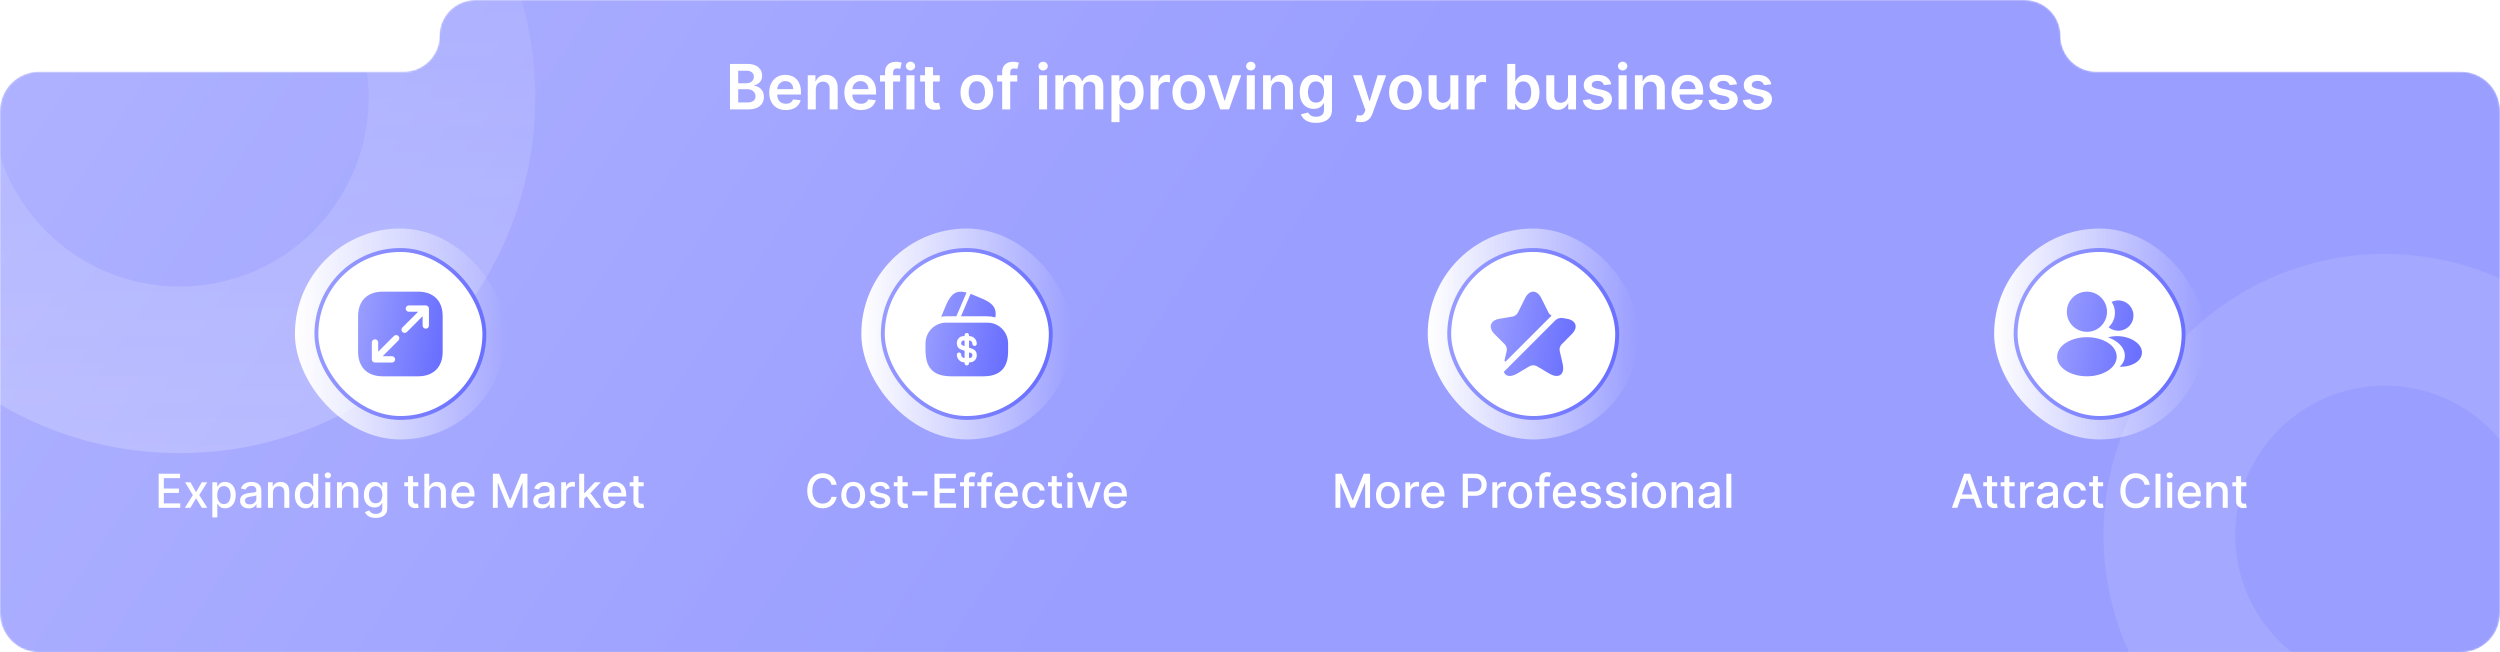 <svg width="1280" height="334" viewBox="0 0 1280 334" fill="none" xmlns="http://www.w3.org/2000/svg">
<mask id="mask0_5_95" style="mask-type:alpha" maskUnits="userSpaceOnUse" x="0" y="0" width="1280" height="334">
<path fill-rule="evenodd" clip-rule="evenodd" d="M1055 18.335C1055 8.209 1046.79 0 1036.66 0H243.335C233.209 0 225 8.209 225 18.335V18.335C225 28.462 216.791 36.671 206.665 36.671H20C8.954 36.671 0 45.625 0 56.671V314C0 325.046 8.954 334 20 334H1260C1271.05 334 1280 325.046 1280 314V56.671C1280 45.625 1271.05 36.671 1260 36.671H1073.34C1063.21 36.671 1055 28.462 1055 18.335V18.335Z" fill="url(#paint0_linear_5_95)"/>
</mask>
<g mask="url(#mask0_5_95)">
<g filter="url(#filter0_b_5_95)">
<path fill-rule="evenodd" clip-rule="evenodd" d="M1055 18.335C1055 8.209 1046.79 0 1036.66 0H243.335C233.209 0 225 8.209 225 18.335V18.335C225 28.462 216.791 36.671 206.665 36.671H20C8.954 36.671 0 45.625 0 56.671V314C0 325.046 8.954 334 20 334H1260C1271.05 334 1280 325.046 1280 314V56.671C1280 45.625 1271.05 36.671 1260 36.671H1073.34C1063.21 36.671 1055 28.462 1055 18.335V18.335Z" fill="url(#paint1_linear_5_95)"/>
</g>
<path opacity="0.1" d="M1365 274C1365 353.529 1300.53 418 1221 418C1141.47 418 1077 353.529 1077 274C1077 194.471 1141.47 130 1221 130C1300.53 130 1365 194.471 1365 274ZM1144.47 274C1144.47 316.265 1178.74 350.527 1221 350.527C1263.26 350.527 1297.53 316.265 1297.53 274C1297.53 231.735 1263.26 197.473 1221 197.473C1178.74 197.473 1144.47 231.735 1144.47 274Z" fill="white"/>
<path opacity="0.2" d="M274 50C274 -50.516 192.516 -132 92 -132C-8.516 -132 -90 -50.516 -90 50C-90 150.516 -8.516 232 92 232C192.516 232 274 150.516 274 50ZM-4.722 50C-4.722 -3.418 38.582 -46.722 92 -46.722C145.418 -46.722 188.722 -3.418 188.722 50C188.722 103.418 145.418 146.722 92 146.722C38.582 146.722 -4.722 103.418 -4.722 50Z" fill="url(#paint2_linear_5_95)"/>
<rect x="151" y="117" width="108" height="108" rx="54" fill="url(#paint3_linear_5_95)"/>
<rect x="162" y="128" width="86" height="86" rx="43" fill="white"/>
<rect x="162" y="128" width="86" height="86" rx="43" stroke="url(#paint4_linear_5_95)" stroke-width="2"/>
<path d="M214.078 149.333H195.922C188.035 149.333 183.333 154.035 183.333 161.922V180.057C183.333 187.965 188.035 192.667 195.922 192.667H214.057C221.943 192.667 226.645 187.965 226.645 180.078V161.922C226.667 154.035 221.965 149.333 214.078 149.333ZM203.982 174.315L195.922 182.375H200.667C201.555 182.375 202.292 183.112 202.292 184C202.292 184.888 201.555 185.625 200.667 185.625H192C191.783 185.625 191.567 185.582 191.372 185.495C190.982 185.322 190.657 185.018 190.483 184.607C190.418 184.412 190.375 184.217 190.375 184V175.333C190.375 174.445 191.112 173.708 192 173.708C192.888 173.708 193.625 174.445 193.625 175.333V180.078L201.685 172.018C202.313 171.39 203.353 171.39 203.982 172.018C204.61 172.647 204.61 173.687 203.982 174.315ZM219.625 166.667C219.625 167.555 218.888 168.292 218 168.292C217.112 168.292 216.375 167.555 216.375 166.667V161.922L208.315 169.982C207.99 170.307 207.578 170.458 207.167 170.458C206.755 170.458 206.343 170.307 206.018 169.982C205.39 169.353 205.39 168.313 206.018 167.685L214.078 159.625H209.333C208.445 159.625 207.708 158.888 207.708 158C207.708 157.112 208.445 156.375 209.333 156.375H218C218.217 156.375 218.412 156.418 218.628 156.505C219.018 156.678 219.343 156.982 219.517 157.393C219.582 157.588 219.625 157.783 219.625 158V166.667Z" fill="url(#paint5_linear_5_95)"/>
<path d="M81.246 260V242.545H92.189V244.812H83.879V250.131H91.618V252.389H83.879V257.733H92.291V260H81.246ZM97.513 246.909L100.403 252.006L103.317 246.909H106.104L102.022 253.455L106.138 260H103.352L100.403 255.108L97.462 260H94.667L98.741 253.455L94.718 246.909H97.513ZM108.721 264.909V246.909H111.21V249.031H111.423C111.57 248.759 111.783 248.443 112.062 248.085C112.34 247.727 112.727 247.415 113.221 247.148C113.715 246.875 114.369 246.739 115.181 246.739C116.238 246.739 117.181 247.006 118.011 247.54C118.84 248.074 119.491 248.844 119.962 249.849C120.44 250.855 120.678 252.065 120.678 253.48C120.678 254.895 120.442 256.108 119.971 257.119C119.499 258.125 118.852 258.901 118.028 259.446C117.204 259.986 116.263 260.256 115.207 260.256C114.411 260.256 113.761 260.122 113.255 259.855C112.755 259.588 112.363 259.276 112.079 258.918C111.795 258.56 111.576 258.241 111.423 257.963H111.269V264.909H108.721ZM111.218 253.455C111.218 254.375 111.352 255.182 111.619 255.875C111.886 256.568 112.272 257.111 112.778 257.503C113.283 257.889 113.903 258.082 114.636 258.082C115.397 258.082 116.033 257.881 116.545 257.477C117.056 257.068 117.442 256.514 117.704 255.815C117.971 255.116 118.104 254.33 118.104 253.455C118.104 252.591 117.974 251.815 117.712 251.128C117.457 250.44 117.07 249.898 116.553 249.5C116.042 249.102 115.403 248.903 114.636 248.903C113.897 248.903 113.272 249.094 112.761 249.474C112.255 249.855 111.871 250.386 111.61 251.068C111.349 251.75 111.218 252.545 111.218 253.455ZM127.343 260.29C126.513 260.29 125.763 260.136 125.093 259.83C124.423 259.517 123.891 259.065 123.499 258.474C123.113 257.884 122.92 257.159 122.92 256.301C122.92 255.562 123.062 254.955 123.346 254.477C123.63 254 124.013 253.622 124.496 253.344C124.979 253.065 125.519 252.855 126.116 252.713C126.712 252.571 127.32 252.463 127.94 252.389C128.724 252.298 129.36 252.224 129.849 252.168C130.337 252.105 130.692 252.006 130.914 251.869C131.136 251.733 131.246 251.511 131.246 251.205V251.145C131.246 250.401 131.036 249.824 130.616 249.415C130.201 249.006 129.582 248.801 128.758 248.801C127.9 248.801 127.224 248.991 126.729 249.372C126.241 249.747 125.903 250.165 125.715 250.625L123.32 250.08C123.604 249.284 124.019 248.642 124.565 248.153C125.116 247.659 125.749 247.301 126.465 247.08C127.181 246.852 127.934 246.739 128.724 246.739C129.246 246.739 129.8 246.801 130.386 246.926C130.977 247.045 131.528 247.267 132.039 247.591C132.556 247.915 132.979 248.378 133.309 248.98C133.638 249.577 133.803 250.352 133.803 251.307V260H131.315V258.21H131.212C131.048 258.54 130.8 258.864 130.471 259.182C130.141 259.5 129.718 259.764 129.201 259.974C128.684 260.185 128.065 260.29 127.343 260.29ZM127.897 258.244C128.602 258.244 129.204 258.105 129.704 257.827C130.21 257.548 130.593 257.185 130.854 256.736C131.121 256.281 131.255 255.795 131.255 255.278V253.591C131.164 253.682 130.988 253.767 130.727 253.847C130.471 253.92 130.178 253.986 129.849 254.043C129.519 254.094 129.198 254.142 128.886 254.188C128.573 254.227 128.312 254.261 128.102 254.29C127.607 254.352 127.156 254.457 126.746 254.605C126.343 254.753 126.019 254.966 125.775 255.244C125.536 255.517 125.417 255.881 125.417 256.335C125.417 256.966 125.65 257.443 126.116 257.767C126.582 258.085 127.175 258.244 127.897 258.244ZM139.746 252.227V260H137.197V246.909H139.643V249.04H139.805C140.107 248.347 140.578 247.79 141.22 247.369C141.868 246.949 142.683 246.739 143.666 246.739C144.558 246.739 145.339 246.926 146.01 247.301C146.68 247.67 147.2 248.222 147.57 248.955C147.939 249.687 148.124 250.594 148.124 251.673V260H145.575V251.98C145.575 251.031 145.328 250.29 144.834 249.756C144.339 249.216 143.661 248.946 142.797 248.946C142.206 248.946 141.68 249.074 141.22 249.33C140.766 249.585 140.405 249.96 140.138 250.455C139.876 250.943 139.746 251.534 139.746 252.227ZM156.442 260.256C155.385 260.256 154.442 259.986 153.612 259.446C152.788 258.901 152.141 258.125 151.669 257.119C151.203 256.108 150.97 254.895 150.97 253.48C150.97 252.065 151.206 250.855 151.678 249.849C152.155 248.844 152.808 248.074 153.638 247.54C154.467 247.006 155.408 246.739 156.459 246.739C157.271 246.739 157.925 246.875 158.419 247.148C158.919 247.415 159.305 247.727 159.578 248.085C159.857 248.443 160.072 248.759 160.226 249.031H160.379V242.545H162.928V260H160.439V257.963H160.226C160.072 258.241 159.851 258.56 159.561 258.918C159.277 259.276 158.885 259.588 158.385 259.855C157.885 260.122 157.237 260.256 156.442 260.256ZM157.004 258.082C157.737 258.082 158.357 257.889 158.862 257.503C159.374 257.111 159.76 256.568 160.021 255.875C160.288 255.182 160.422 254.375 160.422 253.455C160.422 252.545 160.291 251.75 160.03 251.068C159.768 250.386 159.385 249.855 158.879 249.474C158.374 249.094 157.749 248.903 157.004 248.903C156.237 248.903 155.598 249.102 155.087 249.5C154.575 249.898 154.189 250.44 153.928 251.128C153.672 251.815 153.544 252.591 153.544 253.455C153.544 254.33 153.675 255.116 153.936 255.815C154.197 256.514 154.584 257.068 155.095 257.477C155.612 257.881 156.249 258.082 157.004 258.082ZM166.565 260V246.909H169.113V260H166.565ZM167.852 244.889C167.408 244.889 167.028 244.741 166.71 244.446C166.397 244.145 166.241 243.787 166.241 243.372C166.241 242.952 166.397 242.594 166.71 242.298C167.028 241.997 167.408 241.847 167.852 241.847C168.295 241.847 168.673 241.997 168.985 242.298C169.303 242.594 169.462 242.952 169.462 243.372C169.462 243.787 169.303 244.145 168.985 244.446C168.673 244.741 168.295 244.889 167.852 244.889ZM175.089 252.227V260H172.541V246.909H174.987V249.04H175.149C175.45 248.347 175.922 247.79 176.564 247.369C177.212 246.949 178.027 246.739 179.01 246.739C179.902 246.739 180.683 246.926 181.354 247.301C182.024 247.67 182.544 248.222 182.913 248.955C183.283 249.687 183.467 250.594 183.467 251.673V260H180.919V251.98C180.919 251.031 180.672 250.29 180.178 249.756C179.683 249.216 179.004 248.946 178.141 248.946C177.55 248.946 177.024 249.074 176.564 249.33C176.109 249.585 175.749 249.96 175.482 250.455C175.22 250.943 175.089 251.534 175.089 252.227ZM192.374 265.182C191.334 265.182 190.439 265.045 189.689 264.773C188.945 264.5 188.337 264.139 187.865 263.69C187.393 263.241 187.041 262.75 186.808 262.216L188.999 261.312C189.152 261.562 189.357 261.827 189.612 262.105C189.874 262.389 190.226 262.631 190.669 262.83C191.118 263.028 191.695 263.128 192.399 263.128C193.365 263.128 194.163 262.892 194.794 262.42C195.425 261.955 195.74 261.21 195.74 260.188V257.614H195.578C195.425 257.892 195.203 258.202 194.913 258.543C194.629 258.884 194.237 259.179 193.737 259.429C193.237 259.679 192.587 259.804 191.786 259.804C190.751 259.804 189.82 259.562 188.99 259.08C188.166 258.591 187.513 257.872 187.03 256.923C186.553 255.969 186.314 254.795 186.314 253.403C186.314 252.011 186.55 250.818 187.021 249.824C187.499 248.83 188.152 248.068 188.982 247.54C189.811 247.006 190.751 246.739 191.803 246.739C192.615 246.739 193.271 246.875 193.771 247.148C194.271 247.415 194.661 247.727 194.939 248.085C195.223 248.443 195.442 248.759 195.595 249.031H195.783V246.909H198.28V260.29C198.28 261.415 198.018 262.338 197.496 263.06C196.973 263.781 196.266 264.315 195.374 264.662C194.487 265.009 193.487 265.182 192.374 265.182ZM192.348 257.69C193.081 257.69 193.7 257.52 194.206 257.179C194.717 256.832 195.104 256.338 195.365 255.696C195.632 255.048 195.766 254.273 195.766 253.369C195.766 252.489 195.635 251.713 195.374 251.043C195.112 250.372 194.729 249.849 194.223 249.474C193.717 249.094 193.092 248.903 192.348 248.903C191.581 248.903 190.942 249.102 190.43 249.5C189.919 249.892 189.533 250.426 189.271 251.102C189.016 251.778 188.888 252.534 188.888 253.369C188.888 254.227 189.018 254.98 189.28 255.628C189.541 256.276 189.928 256.781 190.439 257.145C190.956 257.509 191.592 257.69 192.348 257.69ZM214.16 246.909V248.955H207.009V246.909H214.16ZM208.927 243.773H211.475V256.156C211.475 256.651 211.549 257.023 211.697 257.273C211.844 257.517 212.035 257.685 212.268 257.776C212.506 257.861 212.765 257.903 213.043 257.903C213.248 257.903 213.427 257.889 213.58 257.861C213.734 257.832 213.853 257.81 213.938 257.793L214.398 259.898C214.251 259.955 214.04 260.011 213.768 260.068C213.495 260.131 213.154 260.165 212.745 260.17C212.075 260.182 211.45 260.062 210.87 259.812C210.29 259.562 209.822 259.176 209.464 258.653C209.106 258.131 208.927 257.474 208.927 256.685V243.773ZM219.808 252.227V260H217.26V242.545H219.774V249.04H219.936C220.243 248.335 220.712 247.776 221.342 247.361C221.973 246.946 222.797 246.739 223.814 246.739C224.712 246.739 225.496 246.923 226.166 247.293C226.842 247.662 227.365 248.213 227.734 248.946C228.109 249.673 228.297 250.582 228.297 251.673V260H225.749V251.98C225.749 251.02 225.501 250.276 225.007 249.747C224.513 249.213 223.825 248.946 222.945 248.946C222.342 248.946 221.803 249.074 221.325 249.33C220.854 249.585 220.482 249.96 220.209 250.455C219.942 250.943 219.808 251.534 219.808 252.227ZM237.339 260.264C236.05 260.264 234.939 259.989 234.007 259.438C233.081 258.881 232.365 258.099 231.859 257.094C231.359 256.082 231.109 254.898 231.109 253.54C231.109 252.199 231.359 251.017 231.859 249.994C232.365 248.972 233.07 248.173 233.973 247.599C234.882 247.026 235.945 246.739 237.161 246.739C237.899 246.739 238.615 246.861 239.308 247.105C240.001 247.349 240.624 247.733 241.175 248.256C241.726 248.778 242.161 249.457 242.479 250.293C242.797 251.122 242.956 252.131 242.956 253.318V254.222H232.55V252.312H240.459C240.459 251.642 240.322 251.048 240.05 250.531C239.777 250.009 239.393 249.597 238.899 249.295C238.411 248.994 237.837 248.844 237.178 248.844C236.462 248.844 235.837 249.02 235.303 249.372C234.774 249.719 234.365 250.173 234.075 250.736C233.791 251.293 233.649 251.898 233.649 252.551V254.043C233.649 254.918 233.803 255.662 234.109 256.276C234.422 256.889 234.857 257.358 235.413 257.682C235.97 258 236.621 258.159 237.365 258.159C237.848 258.159 238.288 258.091 238.686 257.955C239.084 257.812 239.428 257.602 239.717 257.324C240.007 257.045 240.229 256.702 240.382 256.293L242.794 256.727C242.601 257.437 242.254 258.06 241.754 258.594C241.26 259.122 240.638 259.534 239.888 259.83C239.143 260.119 238.294 260.264 237.339 260.264ZM252.339 242.545H255.536L261.092 256.114H261.297L266.854 242.545H270.05V260H267.544V247.369H267.382L262.234 259.974H260.155L255.007 247.361H254.845V260H252.339V242.545ZM277.484 260.29C276.654 260.29 275.904 260.136 275.234 259.83C274.563 259.517 274.032 259.065 273.64 258.474C273.254 257.884 273.06 257.159 273.06 256.301C273.06 255.562 273.202 254.955 273.487 254.477C273.771 254 274.154 253.622 274.637 253.344C275.12 253.065 275.66 252.855 276.256 252.713C276.853 252.571 277.461 252.463 278.08 252.389C278.864 252.298 279.501 252.224 279.989 252.168C280.478 252.105 280.833 252.006 281.055 251.869C281.276 251.733 281.387 251.511 281.387 251.205V251.145C281.387 250.401 281.177 249.824 280.756 249.415C280.342 249.006 279.722 248.801 278.898 248.801C278.04 248.801 277.364 248.991 276.87 249.372C276.381 249.747 276.043 250.165 275.856 250.625L273.461 250.08C273.745 249.284 274.16 248.642 274.705 248.153C275.256 247.659 275.89 247.301 276.606 247.08C277.322 246.852 278.075 246.739 278.864 246.739C279.387 246.739 279.941 246.801 280.526 246.926C281.117 247.045 281.668 247.267 282.18 247.591C282.697 247.915 283.12 248.378 283.45 248.98C283.779 249.577 283.944 250.352 283.944 251.307V260H281.455V258.21H281.353C281.188 258.54 280.941 258.864 280.612 259.182C280.282 259.5 279.859 259.764 279.342 259.974C278.825 260.185 278.205 260.29 277.484 260.29ZM278.038 258.244C278.742 258.244 279.344 258.105 279.844 257.827C280.35 257.548 280.734 257.185 280.995 256.736C281.262 256.281 281.396 255.795 281.396 255.278V253.591C281.305 253.682 281.129 253.767 280.867 253.847C280.612 253.92 280.319 253.986 279.989 254.043C279.66 254.094 279.339 254.142 279.026 254.188C278.714 254.227 278.452 254.261 278.242 254.29C277.748 254.352 277.296 254.457 276.887 254.605C276.484 254.753 276.16 254.966 275.915 255.244C275.677 255.517 275.558 255.881 275.558 256.335C275.558 256.966 275.79 257.443 276.256 257.767C276.722 258.085 277.316 258.244 278.038 258.244ZM287.338 260V246.909H289.801V248.989H289.938C290.176 248.284 290.597 247.73 291.199 247.327C291.807 246.918 292.494 246.713 293.261 246.713C293.42 246.713 293.608 246.719 293.824 246.73C294.045 246.741 294.219 246.756 294.344 246.773V249.21C294.241 249.182 294.06 249.151 293.798 249.116C293.537 249.077 293.276 249.057 293.014 249.057C292.412 249.057 291.875 249.185 291.403 249.44C290.938 249.69 290.568 250.04 290.295 250.489C290.023 250.932 289.886 251.437 289.886 252.006V260H287.338ZM298.893 255.56L298.876 252.449H299.319L304.535 246.909H307.586L301.637 253.216H301.237L298.893 255.56ZM296.549 260V242.545H299.097V260H296.549ZM304.816 260L300.129 253.778L301.884 251.997L307.944 260H304.816ZM315.011 260.264C313.722 260.264 312.611 259.989 311.679 259.438C310.753 258.881 310.037 258.099 309.531 257.094C309.031 256.082 308.781 254.898 308.781 253.54C308.781 252.199 309.031 251.017 309.531 249.994C310.037 248.972 310.741 248.173 311.645 247.599C312.554 247.026 313.616 246.739 314.832 246.739C315.571 246.739 316.287 246.861 316.98 247.105C317.673 247.349 318.295 247.733 318.847 248.256C319.398 248.778 319.832 249.457 320.151 250.293C320.469 251.122 320.628 252.131 320.628 253.318V254.222H310.222V252.312H318.131C318.131 251.642 317.994 251.048 317.722 250.531C317.449 250.009 317.065 249.597 316.571 249.295C316.082 248.994 315.509 248.844 314.849 248.844C314.134 248.844 313.509 249.02 312.974 249.372C312.446 249.719 312.037 250.173 311.747 250.736C311.463 251.293 311.321 251.898 311.321 252.551V254.043C311.321 254.918 311.474 255.662 311.781 256.276C312.094 256.889 312.528 257.358 313.085 257.682C313.642 258 314.293 258.159 315.037 258.159C315.52 258.159 315.96 258.091 316.358 257.955C316.756 257.812 317.099 257.602 317.389 257.324C317.679 257.045 317.901 256.702 318.054 256.293L320.466 256.727C320.273 257.437 319.926 258.06 319.426 258.594C318.932 259.122 318.31 259.534 317.56 259.83C316.815 260.119 315.966 260.264 315.011 260.264ZM329.566 246.909V248.955H322.415V246.909H329.566ZM324.333 243.773H326.881V256.156C326.881 256.651 326.955 257.023 327.103 257.273C327.251 257.517 327.441 257.685 327.674 257.776C327.913 257.861 328.171 257.903 328.45 257.903C328.654 257.903 328.833 257.889 328.987 257.861C329.14 257.832 329.259 257.81 329.344 257.793L329.805 259.898C329.657 259.955 329.447 260.011 329.174 260.068C328.901 260.131 328.56 260.165 328.151 260.17C327.481 260.182 326.856 260.062 326.276 259.812C325.697 259.562 325.228 259.176 324.87 258.653C324.512 258.131 324.333 257.474 324.333 256.685V243.773Z" fill="white"/>
<rect x="441" y="117" width="108" height="108" rx="54" fill="url(#paint6_linear_5_95)"/>
<rect x="452" y="128" width="86" height="86" rx="43" fill="white"/>
<rect x="452" y="128" width="86" height="86" rx="43" stroke="url(#paint7_linear_5_95)" stroke-width="2"/>
<path d="M494.87 149.788L489.648 161.943H484.427C483.56 161.943 482.715 162.008 481.892 162.182L484.058 156.982L484.145 156.787L484.275 156.44C484.34 156.288 484.383 156.158 484.448 156.05C486.962 150.222 489.778 148.402 494.87 149.788Z" fill="url(#paint8_linear_5_95)"/>
<path d="M509.582 162.528L509.538 162.507C508.238 162.138 506.917 161.943 505.573 161.943H492.01L496.885 150.612L496.95 150.46C497.253 150.568 497.578 150.72 497.903 150.828L502.692 152.843C505.357 153.948 507.22 155.097 508.368 156.483C508.563 156.743 508.737 156.982 508.91 157.263C509.105 157.567 509.257 157.87 509.343 158.195C509.43 158.39 509.495 158.563 509.538 158.758C509.863 159.863 509.885 161.12 509.582 162.528Z" fill="url(#paint9_linear_5_95)"/>
<path d="M496.127 183.263H496.668C497.318 183.263 497.86 182.678 497.86 181.963C497.86 181.053 497.6 180.923 497.037 180.707L496.127 180.382V183.263Z" fill="url(#paint10_linear_5_95)"/>
<path d="M508.628 165.627C507.653 165.345 506.635 165.193 505.573 165.193H484.427C482.953 165.193 481.567 165.475 480.267 166.038C476.497 167.663 473.853 171.412 473.853 175.767V179.992C473.853 180.512 473.897 181.01 473.962 181.53C474.438 188.42 478.122 192.103 485.012 192.558C485.51 192.623 486.008 192.667 486.55 192.667H503.45C511.467 192.667 515.692 188.853 516.103 181.27C516.125 180.858 516.147 180.425 516.147 179.992V175.767C516.147 170.978 512.962 166.948 508.628 165.627ZM497.773 178.583C498.77 178.93 500.113 179.667 500.113 181.963C500.113 183.935 498.575 185.517 496.668 185.517H496.127V185.993C496.127 186.622 495.628 187.12 495 187.12C494.372 187.12 493.873 186.622 493.873 185.993V185.517H493.678C491.598 185.517 489.887 183.762 489.887 181.595C489.887 180.967 490.385 180.468 491.013 180.468C491.642 180.468 492.14 180.967 492.14 181.595C492.14 182.505 492.833 183.263 493.678 183.263H493.873V179.602L492.227 179.017C491.23 178.67 489.887 177.933 489.887 175.637C489.887 173.665 491.425 172.083 493.332 172.083H493.873V171.607C493.873 170.978 494.372 170.48 495 170.48C495.628 170.48 496.127 170.978 496.127 171.607V172.083H496.322C498.402 172.083 500.113 173.838 500.113 176.005C500.113 176.633 499.615 177.132 498.987 177.132C498.358 177.132 497.86 176.633 497.86 176.005C497.86 175.095 497.167 174.337 496.322 174.337H496.127V177.998L497.773 178.583Z" fill="url(#paint11_linear_5_95)"/>
<path d="M492.14 175.637C492.14 176.547 492.4 176.677 492.963 176.893L493.873 177.218V174.337H493.332C492.66 174.337 492.14 174.922 492.14 175.637Z" fill="url(#paint12_linear_5_95)"/>
<path d="M428.376 248.222H425.717C425.614 247.653 425.424 247.153 425.146 246.722C424.867 246.29 424.526 245.923 424.123 245.622C423.719 245.321 423.268 245.094 422.768 244.94C422.273 244.787 421.748 244.71 421.191 244.71C420.185 244.71 419.285 244.963 418.489 245.469C417.7 245.974 417.075 246.716 416.614 247.693C416.16 248.67 415.933 249.864 415.933 251.273C415.933 252.693 416.16 253.892 416.614 254.869C417.075 255.847 417.702 256.585 418.498 257.085C419.293 257.585 420.188 257.835 421.183 257.835C421.734 257.835 422.256 257.761 422.751 257.614C423.251 257.46 423.702 257.236 424.106 256.94C424.509 256.645 424.85 256.284 425.129 255.858C425.413 255.426 425.609 254.932 425.717 254.375L428.376 254.384C428.234 255.241 427.958 256.031 427.549 256.753C427.146 257.469 426.626 258.088 425.989 258.611C425.359 259.128 424.637 259.528 423.825 259.812C423.012 260.097 422.126 260.239 421.165 260.239C419.654 260.239 418.308 259.881 417.126 259.165C415.944 258.443 415.012 257.412 414.33 256.071C413.654 254.73 413.316 253.131 413.316 251.273C413.316 249.409 413.657 247.81 414.339 246.474C415.021 245.134 415.952 244.105 417.134 243.389C418.316 242.668 419.66 242.307 421.165 242.307C422.092 242.307 422.955 242.44 423.756 242.707C424.563 242.969 425.288 243.355 425.93 243.866C426.572 244.372 427.103 244.991 427.523 245.724C427.944 246.452 428.228 247.284 428.376 248.222ZM436.837 260.264C435.609 260.264 434.538 259.983 433.624 259.42C432.709 258.858 431.999 258.071 431.493 257.06C430.987 256.048 430.734 254.866 430.734 253.514C430.734 252.156 430.987 250.969 431.493 249.952C431.999 248.935 432.709 248.145 433.624 247.582C434.538 247.02 435.609 246.739 436.837 246.739C438.064 246.739 439.135 247.02 440.05 247.582C440.964 248.145 441.675 248.935 442.18 249.952C442.686 250.969 442.939 252.156 442.939 253.514C442.939 254.866 442.686 256.048 442.18 257.06C441.675 258.071 440.964 258.858 440.05 259.42C439.135 259.983 438.064 260.264 436.837 260.264ZM436.845 258.125C437.641 258.125 438.3 257.915 438.822 257.494C439.345 257.074 439.732 256.514 439.982 255.815C440.237 255.116 440.365 254.347 440.365 253.506C440.365 252.67 440.237 251.903 439.982 251.205C439.732 250.5 439.345 249.935 438.822 249.509C438.3 249.082 437.641 248.869 436.845 248.869C436.044 248.869 435.379 249.082 434.851 249.509C434.328 249.935 433.939 250.5 433.683 251.205C433.433 251.903 433.308 252.67 433.308 253.506C433.308 254.347 433.433 255.116 433.683 255.815C433.939 256.514 434.328 257.074 434.851 257.494C435.379 257.915 436.044 258.125 436.845 258.125ZM455.593 250.105L453.283 250.514C453.187 250.219 453.033 249.937 452.823 249.67C452.619 249.403 452.34 249.185 451.988 249.014C451.636 248.844 451.195 248.759 450.667 248.759C449.945 248.759 449.343 248.92 448.86 249.244C448.377 249.562 448.136 249.974 448.136 250.48C448.136 250.918 448.298 251.27 448.621 251.537C448.945 251.804 449.468 252.023 450.19 252.193L452.269 252.67C453.474 252.949 454.371 253.378 454.962 253.957C455.553 254.537 455.849 255.29 455.849 256.216C455.849 257 455.621 257.699 455.167 258.312C454.718 258.92 454.09 259.398 453.283 259.744C452.482 260.091 451.553 260.264 450.496 260.264C449.031 260.264 447.835 259.952 446.908 259.327C445.982 258.696 445.414 257.801 445.204 256.642L447.667 256.267C447.82 256.909 448.136 257.395 448.613 257.724C449.09 258.048 449.712 258.21 450.479 258.21C451.315 258.21 451.982 258.037 452.482 257.69C452.982 257.338 453.232 256.909 453.232 256.403C453.232 255.994 453.079 255.651 452.772 255.372C452.471 255.094 452.008 254.884 451.383 254.741L449.167 254.256C447.945 253.977 447.042 253.534 446.457 252.926C445.877 252.318 445.587 251.548 445.587 250.616C445.587 249.844 445.803 249.168 446.235 248.588C446.667 248.009 447.263 247.557 448.025 247.233C448.786 246.903 449.658 246.739 450.641 246.739C452.056 246.739 453.17 247.045 453.982 247.659C454.795 248.267 455.332 249.082 455.593 250.105ZM464.761 246.909V248.955H457.611V246.909H464.761ZM459.528 243.773H462.077V256.156C462.077 256.651 462.151 257.023 462.298 257.273C462.446 257.517 462.636 257.685 462.869 257.776C463.108 257.861 463.366 257.903 463.645 257.903C463.849 257.903 464.028 257.889 464.182 257.861C464.335 257.832 464.455 257.81 464.54 257.793L465 259.898C464.852 259.955 464.642 260.011 464.369 260.068C464.097 260.131 463.756 260.165 463.347 260.17C462.676 260.182 462.051 260.062 461.472 259.812C460.892 259.562 460.423 259.176 460.065 258.653C459.707 258.131 459.528 257.474 459.528 256.685V243.773ZM474.848 251.52V253.727H467.109V251.52H474.848ZM478.449 260V242.545H489.392V244.812H481.082V250.131H488.821V252.389H481.082V257.733H489.494V260H478.449ZM498.935 246.909V248.955H491.538V246.909H498.935ZM493.566 260V245.392C493.566 244.574 493.745 243.895 494.103 243.355C494.461 242.81 494.935 242.403 495.526 242.136C496.117 241.864 496.759 241.727 497.452 241.727C497.964 241.727 498.401 241.77 498.765 241.855C499.129 241.935 499.398 242.009 499.575 242.077L498.978 244.139C498.859 244.105 498.705 244.065 498.518 244.02C498.33 243.969 498.103 243.943 497.836 243.943C497.217 243.943 496.773 244.097 496.506 244.403C496.245 244.71 496.114 245.153 496.114 245.733V260H493.566ZM507.795 246.909V248.955H500.397V246.909H507.795ZM502.425 260V245.392C502.425 244.574 502.604 243.895 502.962 243.355C503.32 242.81 503.795 242.403 504.386 242.136C504.977 241.864 505.619 241.727 506.312 241.727C506.823 241.727 507.261 241.77 507.624 241.855C507.988 241.935 508.258 242.009 508.434 242.077L507.837 244.139C507.718 244.105 507.565 244.065 507.377 244.02C507.19 243.969 506.962 243.943 506.695 243.943C506.076 243.943 505.633 244.097 505.366 244.403C505.104 244.71 504.974 245.153 504.974 245.733V260H502.425ZM515.55 260.264C514.261 260.264 513.15 259.989 512.218 259.438C511.292 258.881 510.576 258.099 510.07 257.094C509.57 256.082 509.32 254.898 509.32 253.54C509.32 252.199 509.57 251.017 510.07 249.994C510.576 248.972 511.281 248.173 512.184 247.599C513.093 247.026 514.156 246.739 515.371 246.739C516.11 246.739 516.826 246.861 517.519 247.105C518.212 247.349 518.835 247.733 519.386 248.256C519.937 248.778 520.371 249.457 520.69 250.293C521.008 251.122 521.167 252.131 521.167 253.318V254.222H510.761V252.312H518.67C518.67 251.642 518.533 251.048 518.261 250.531C517.988 250.009 517.604 249.597 517.11 249.295C516.621 248.994 516.048 248.844 515.388 248.844C514.673 248.844 514.048 249.02 513.513 249.372C512.985 249.719 512.576 250.173 512.286 250.736C512.002 251.293 511.86 251.898 511.86 252.551V254.043C511.86 254.918 512.013 255.662 512.32 256.276C512.633 256.889 513.067 257.358 513.624 257.682C514.181 258 514.832 258.159 515.576 258.159C516.059 258.159 516.499 258.091 516.897 257.955C517.295 257.812 517.638 257.602 517.928 257.324C518.218 257.045 518.44 256.702 518.593 256.293L521.005 256.727C520.812 257.437 520.465 258.06 519.965 258.594C519.471 259.122 518.849 259.534 518.099 259.83C517.354 260.119 516.505 260.264 515.55 260.264ZM529.509 260.264C528.241 260.264 527.151 259.977 526.236 259.403C525.327 258.824 524.628 258.026 524.139 257.009C523.651 255.991 523.406 254.827 523.406 253.514C523.406 252.185 523.656 251.011 524.156 249.994C524.656 248.972 525.361 248.173 526.27 247.599C527.179 247.026 528.25 246.739 529.483 246.739C530.477 246.739 531.364 246.923 532.142 247.293C532.92 247.656 533.548 248.168 534.026 248.827C534.509 249.486 534.795 250.256 534.886 251.136H532.406C532.27 250.523 531.957 249.994 531.469 249.551C530.986 249.108 530.338 248.886 529.526 248.886C528.815 248.886 528.193 249.074 527.659 249.449C527.131 249.818 526.719 250.347 526.423 251.034C526.128 251.716 525.98 252.523 525.98 253.455C525.98 254.409 526.125 255.233 526.415 255.926C526.705 256.619 527.114 257.156 527.642 257.537C528.176 257.918 528.804 258.108 529.526 258.108C530.009 258.108 530.446 258.02 530.838 257.844C531.236 257.662 531.568 257.403 531.835 257.068C532.108 256.733 532.298 256.33 532.406 255.858H534.886C534.795 256.705 534.52 257.46 534.06 258.125C533.599 258.79 532.983 259.312 532.21 259.693C531.443 260.074 530.543 260.264 529.509 260.264ZM543.722 246.909V248.955H536.572V246.909H543.722ZM538.489 243.773H541.038V256.156C541.038 256.651 541.112 257.023 541.259 257.273C541.407 257.517 541.597 257.685 541.83 257.776C542.069 257.861 542.327 257.903 542.606 257.903C542.81 257.903 542.989 257.889 543.143 257.861C543.296 257.832 543.415 257.81 543.501 257.793L543.961 259.898C543.813 259.955 543.603 260.011 543.33 260.068C543.058 260.131 542.717 260.165 542.308 260.17C541.637 260.182 541.012 260.062 540.433 259.812C539.853 259.562 539.384 259.176 539.026 258.653C538.668 258.131 538.489 257.474 538.489 256.685V243.773ZM546.541 260V246.909H549.089V260H546.541ZM547.828 244.889C547.385 244.889 547.004 244.741 546.686 244.446C546.374 244.145 546.217 243.787 546.217 243.372C546.217 242.952 546.374 242.594 546.686 242.298C547.004 241.997 547.385 241.847 547.828 241.847C548.271 241.847 548.649 241.997 548.962 242.298C549.28 242.594 549.439 242.952 549.439 243.372C549.439 243.787 549.28 244.145 548.962 244.446C548.649 244.741 548.271 244.889 547.828 244.889ZM563.717 246.909L558.969 260H556.242L551.487 246.909H554.222L557.538 256.983H557.674L560.981 246.909H563.717ZM571.308 260.264C570.018 260.264 568.908 259.989 567.976 259.438C567.05 258.881 566.334 258.099 565.828 257.094C565.328 256.082 565.078 254.898 565.078 253.54C565.078 252.199 565.328 251.017 565.828 249.994C566.334 248.972 567.038 248.173 567.942 247.599C568.851 247.026 569.913 246.739 571.129 246.739C571.868 246.739 572.584 246.861 573.277 247.105C573.97 247.349 574.592 247.733 575.143 248.256C575.695 248.778 576.129 249.457 576.447 250.293C576.766 251.122 576.925 252.131 576.925 253.318V254.222H566.518V252.312H574.428C574.428 251.642 574.291 251.048 574.018 250.531C573.746 250.009 573.362 249.597 572.868 249.295C572.379 248.994 571.805 248.844 571.146 248.844C570.43 248.844 569.805 249.02 569.271 249.372C568.743 249.719 568.334 250.173 568.044 250.736C567.76 251.293 567.618 251.898 567.618 252.551V254.043C567.618 254.918 567.771 255.662 568.078 256.276C568.391 256.889 568.825 257.358 569.382 257.682C569.939 258 570.589 258.159 571.334 258.159C571.817 258.159 572.257 258.091 572.655 257.955C573.053 257.812 573.396 257.602 573.686 257.324C573.976 257.045 574.197 256.702 574.351 256.293L576.763 256.727C576.57 257.437 576.223 258.06 575.723 258.594C575.229 259.122 574.607 259.534 573.857 259.83C573.112 260.119 572.263 260.264 571.308 260.264Z" fill="white"/>
<rect x="731" y="117" width="108" height="108" rx="54" fill="url(#paint13_linear_5_95)"/>
<rect x="742" y="128" width="86" height="86" rx="43" fill="white"/>
<rect x="742" y="128" width="86" height="86" rx="43" stroke="url(#paint14_linear_5_95)" stroke-width="2"/>
<path d="M771.437 179.667C771.675 178.605 771.242 177.088 770.483 176.33L765.218 171.065C763.572 169.418 762.922 167.663 763.398 166.147C763.897 164.63 765.435 163.59 767.732 163.2L774.492 162.073C775.467 161.9 776.658 161.033 777.113 160.145L780.84 152.67C781.923 150.525 783.397 149.333 785 149.333C786.603 149.333 788.077 150.525 789.16 152.67L792.887 160.145C793.168 160.708 793.753 161.25 794.382 161.618L771.047 184.953C770.743 185.257 770.223 184.975 770.31 184.542L771.437 179.667Z" fill="url(#paint15_linear_5_95)"/>
<path d="M799.517 176.33C798.737 177.11 798.303 178.605 798.563 179.667L800.058 186.188C800.687 188.897 800.297 190.933 798.953 191.908C798.412 192.298 797.762 192.493 797.003 192.493C795.898 192.493 794.598 192.082 793.168 191.237L786.82 187.467C785.823 186.882 784.177 186.882 783.18 187.467L776.832 191.237C774.427 192.645 772.368 192.883 771.047 191.908C770.548 191.54 770.18 191.042 769.942 190.392L796.288 164.045C797.285 163.048 798.693 162.593 800.058 162.832L802.247 163.2C804.543 163.59 806.082 164.63 806.58 166.147C807.057 167.663 806.407 169.418 804.76 171.065L799.517 176.33Z" fill="url(#paint16_linear_5_95)"/>
<path d="M683.757 242.545H686.953L692.51 256.114H692.715L698.272 242.545H701.468V260H698.962V247.369H698.8L693.652 259.974H691.573L686.425 247.361H686.263V260H683.757V242.545ZM710.606 260.264C709.379 260.264 708.308 259.983 707.393 259.42C706.478 258.858 705.768 258.071 705.262 257.06C704.757 256.048 704.504 254.866 704.504 253.514C704.504 252.156 704.757 250.969 705.262 249.952C705.768 248.935 706.478 248.145 707.393 247.582C708.308 247.02 709.379 246.739 710.606 246.739C711.833 246.739 712.904 247.02 713.819 247.582C714.734 248.145 715.444 248.935 715.95 249.952C716.456 250.969 716.708 252.156 716.708 253.514C716.708 254.866 716.456 256.048 715.95 257.06C715.444 258.071 714.734 258.858 713.819 259.42C712.904 259.983 711.833 260.264 710.606 260.264ZM710.615 258.125C711.41 258.125 712.069 257.915 712.592 257.494C713.115 257.074 713.501 256.514 713.751 255.815C714.007 255.116 714.135 254.347 714.135 253.506C714.135 252.67 714.007 251.903 713.751 251.205C713.501 250.5 713.115 249.935 712.592 249.509C712.069 249.082 711.41 248.869 710.615 248.869C709.814 248.869 709.149 249.082 708.62 249.509C708.098 249.935 707.708 250.5 707.453 251.205C707.203 251.903 707.078 252.67 707.078 253.506C707.078 254.347 707.203 255.116 707.453 255.815C707.708 256.514 708.098 257.074 708.62 257.494C709.149 257.915 709.814 258.125 710.615 258.125ZM719.553 260V246.909H722.016V248.989H722.152C722.391 248.284 722.811 247.73 723.414 247.327C724.022 246.918 724.709 246.713 725.476 246.713C725.635 246.713 725.823 246.719 726.039 246.73C726.26 246.741 726.434 246.756 726.559 246.773V249.21C726.456 249.182 726.275 249.151 726.013 249.116C725.752 249.077 725.49 249.057 725.229 249.057C724.627 249.057 724.09 249.185 723.618 249.44C723.152 249.69 722.783 250.04 722.51 250.489C722.238 250.932 722.101 251.437 722.101 252.006V260H719.553ZM733.937 260.264C732.647 260.264 731.537 259.989 730.605 259.438C729.679 258.881 728.963 258.099 728.457 257.094C727.957 256.082 727.707 254.898 727.707 253.54C727.707 252.199 727.957 251.017 728.457 249.994C728.963 248.972 729.667 248.173 730.571 247.599C731.48 247.026 732.542 246.739 733.758 246.739C734.497 246.739 735.213 246.861 735.906 247.105C736.599 247.349 737.221 247.733 737.772 248.256C738.324 248.778 738.758 249.457 739.076 250.293C739.395 251.122 739.554 252.131 739.554 253.318V254.222H729.147V252.312H737.056C737.056 251.642 736.92 251.048 736.647 250.531C736.375 250.009 735.991 249.597 735.497 249.295C735.008 248.994 734.434 248.844 733.775 248.844C733.059 248.844 732.434 249.02 731.9 249.372C731.372 249.719 730.963 250.173 730.673 250.736C730.389 251.293 730.247 251.898 730.247 252.551V254.043C730.247 254.918 730.4 255.662 730.707 256.276C731.02 256.889 731.454 257.358 732.011 257.682C732.568 258 733.218 258.159 733.963 258.159C734.446 258.159 734.886 258.091 735.284 257.955C735.681 257.812 736.025 257.602 736.315 257.324C736.605 257.045 736.826 256.702 736.98 256.293L739.392 256.727C739.199 257.437 738.852 258.06 738.352 258.594C737.858 259.122 737.235 259.534 736.485 259.83C735.741 260.119 734.892 260.264 733.937 260.264ZM748.937 260V242.545H755.159C756.517 242.545 757.642 242.793 758.534 243.287C759.426 243.781 760.093 244.457 760.537 245.315C760.98 246.168 761.201 247.128 761.201 248.196C761.201 249.27 760.977 250.236 760.528 251.094C760.085 251.946 759.414 252.622 758.517 253.122C757.625 253.616 756.502 253.864 755.15 253.864H750.872V251.631H754.912C755.77 251.631 756.466 251.483 757 251.188C757.534 250.886 757.926 250.477 758.176 249.96C758.426 249.443 758.551 248.855 758.551 248.196C758.551 247.537 758.426 246.952 758.176 246.44C757.926 245.929 757.531 245.528 756.991 245.239C756.457 244.949 755.752 244.804 754.877 244.804H751.571V260H748.937ZM764.084 260V246.909H766.547V248.989H766.684C766.922 248.284 767.343 247.73 767.945 247.327C768.553 246.918 769.24 246.713 770.007 246.713C770.167 246.713 770.354 246.719 770.57 246.73C770.792 246.741 770.965 246.756 771.09 246.773V249.21C770.988 249.182 770.806 249.151 770.544 249.116C770.283 249.077 770.022 249.057 769.76 249.057C769.158 249.057 768.621 249.185 768.15 249.44C767.684 249.69 767.314 250.04 767.042 250.489C766.769 250.932 766.632 251.437 766.632 252.006V260H764.084ZM778.341 260.264C777.113 260.264 776.042 259.983 775.127 259.42C774.213 258.858 773.502 258.071 772.997 257.06C772.491 256.048 772.238 254.866 772.238 253.514C772.238 252.156 772.491 250.969 772.997 249.952C773.502 248.935 774.213 248.145 775.127 247.582C776.042 247.02 777.113 246.739 778.341 246.739C779.568 246.739 780.639 247.02 781.554 247.582C782.468 248.145 783.179 248.935 783.684 249.952C784.19 250.969 784.443 252.156 784.443 253.514C784.443 254.866 784.19 256.048 783.684 257.06C783.179 258.071 782.468 258.858 781.554 259.42C780.639 259.983 779.568 260.264 778.341 260.264ZM778.349 258.125C779.145 258.125 779.804 257.915 780.326 257.494C780.849 257.074 781.235 256.514 781.485 255.815C781.741 255.116 781.869 254.347 781.869 253.506C781.869 252.67 781.741 251.903 781.485 251.205C781.235 250.5 780.849 249.935 780.326 249.509C779.804 249.082 779.145 248.869 778.349 248.869C777.548 248.869 776.883 249.082 776.355 249.509C775.832 249.935 775.443 250.5 775.187 251.205C774.937 251.903 774.812 252.67 774.812 253.506C774.812 254.347 774.937 255.116 775.187 255.815C775.443 256.514 775.832 257.074 776.355 257.494C776.883 257.915 777.548 258.125 778.349 258.125ZM793.517 246.909V248.955H786.12V246.909H793.517ZM788.148 260V245.392C788.148 244.574 788.327 243.895 788.685 243.355C789.043 242.81 789.517 242.403 790.108 242.136C790.699 241.864 791.341 241.727 792.034 241.727C792.546 241.727 792.983 241.77 793.347 241.855C793.711 241.935 793.98 242.009 794.157 242.077L793.56 244.139C793.441 244.105 793.287 244.065 793.1 244.02C792.912 243.969 792.685 243.943 792.418 243.943C791.799 243.943 791.355 244.097 791.088 244.403C790.827 244.71 790.696 245.153 790.696 245.733V260H788.148ZM801.273 260.264C799.983 260.264 798.873 259.989 797.941 259.438C797.015 258.881 796.299 258.099 795.793 257.094C795.293 256.082 795.043 254.898 795.043 253.54C795.043 252.199 795.293 251.017 795.793 249.994C796.299 248.972 797.003 248.173 797.907 247.599C798.816 247.026 799.878 246.739 801.094 246.739C801.833 246.739 802.549 246.861 803.242 247.105C803.935 247.349 804.557 247.733 805.108 248.256C805.659 248.778 806.094 249.457 806.412 250.293C806.73 251.122 806.89 252.131 806.89 253.318V254.222H796.483V252.312H804.392C804.392 251.642 804.256 251.048 803.983 250.531C803.711 250.009 803.327 249.597 802.833 249.295C802.344 248.994 801.77 248.844 801.111 248.844C800.395 248.844 799.77 249.02 799.236 249.372C798.708 249.719 798.299 250.173 798.009 250.736C797.725 251.293 797.583 251.898 797.583 252.551V254.043C797.583 254.918 797.736 255.662 798.043 256.276C798.355 256.889 798.79 257.358 799.347 257.682C799.904 258 800.554 258.159 801.299 258.159C801.782 258.159 802.222 258.091 802.62 257.955C803.017 257.812 803.361 257.602 803.651 257.324C803.941 257.045 804.162 256.702 804.316 256.293L806.728 256.727C806.534 257.437 806.188 258.06 805.688 258.594C805.194 259.122 804.571 259.534 803.821 259.83C803.077 260.119 802.228 260.264 801.273 260.264ZM819.527 250.105L817.217 250.514C817.12 250.219 816.967 249.937 816.757 249.67C816.552 249.403 816.274 249.185 815.922 249.014C815.569 248.844 815.129 248.759 814.6 248.759C813.879 248.759 813.277 248.92 812.794 249.244C812.311 249.562 812.069 249.974 812.069 250.48C812.069 250.918 812.231 251.27 812.555 251.537C812.879 251.804 813.402 252.023 814.123 252.193L816.203 252.67C817.407 252.949 818.305 253.378 818.896 253.957C819.487 254.537 819.782 255.29 819.782 256.216C819.782 257 819.555 257.699 819.1 258.312C818.652 258.92 818.024 259.398 817.217 259.744C816.416 260.091 815.487 260.264 814.43 260.264C812.964 260.264 811.768 259.952 810.842 259.327C809.916 258.696 809.348 257.801 809.137 256.642L811.6 256.267C811.754 256.909 812.069 257.395 812.547 257.724C813.024 258.048 813.646 258.21 814.413 258.21C815.248 258.21 815.916 258.037 816.416 257.69C816.916 257.338 817.166 256.909 817.166 256.403C817.166 255.994 817.012 255.651 816.706 255.372C816.404 255.094 815.941 254.884 815.316 254.741L813.1 254.256C811.879 253.977 810.975 253.534 810.39 252.926C809.811 252.318 809.521 251.548 809.521 250.616C809.521 249.844 809.737 249.168 810.169 248.588C810.6 248.009 811.197 247.557 811.958 247.233C812.72 246.903 813.592 246.739 814.575 246.739C815.99 246.739 817.103 247.045 817.916 247.659C818.728 248.267 819.265 249.082 819.527 250.105ZM832.394 250.105L830.084 250.514C829.988 250.219 829.834 249.937 829.624 249.67C829.419 249.403 829.141 249.185 828.789 249.014C828.436 248.844 827.996 248.759 827.468 248.759C826.746 248.759 826.144 248.92 825.661 249.244C825.178 249.562 824.936 249.974 824.936 250.48C824.936 250.918 825.098 251.27 825.422 251.537C825.746 251.804 826.269 252.023 826.99 252.193L829.07 252.67C830.275 252.949 831.172 253.378 831.763 253.957C832.354 254.537 832.65 255.29 832.65 256.216C832.65 257 832.422 257.699 831.968 258.312C831.519 258.92 830.891 259.398 830.084 259.744C829.283 260.091 828.354 260.264 827.297 260.264C825.831 260.264 824.635 259.952 823.709 259.327C822.783 258.696 822.215 257.801 822.005 256.642L824.468 256.267C824.621 256.909 824.936 257.395 825.414 257.724C825.891 258.048 826.513 258.21 827.28 258.21C828.115 258.21 828.783 258.037 829.283 257.69C829.783 257.338 830.033 256.909 830.033 256.403C830.033 255.994 829.88 255.651 829.573 255.372C829.272 255.094 828.809 254.884 828.184 254.741L825.968 254.256C824.746 253.977 823.843 253.534 823.257 252.926C822.678 252.318 822.388 251.548 822.388 250.616C822.388 249.844 822.604 249.168 823.036 248.588C823.468 248.009 824.064 247.557 824.826 247.233C825.587 246.903 826.459 246.739 827.442 246.739C828.857 246.739 829.971 247.045 830.783 247.659C831.596 248.267 832.132 249.082 832.394 250.105ZM835.451 260V246.909H838V260H835.451ZM836.738 244.889C836.295 244.889 835.914 244.741 835.596 244.446C835.284 244.145 835.127 243.787 835.127 243.372C835.127 242.952 835.284 242.594 835.596 242.298C835.914 241.997 836.295 241.847 836.738 241.847C837.181 241.847 837.559 241.997 837.872 242.298C838.19 242.594 838.349 242.952 838.349 243.372C838.349 243.787 838.19 244.145 837.872 244.446C837.559 244.741 837.181 244.889 836.738 244.889ZM846.942 260.264C845.715 260.264 844.644 259.983 843.729 259.42C842.814 258.858 842.104 258.071 841.598 257.06C841.093 256.048 840.84 254.866 840.84 253.514C840.84 252.156 841.093 250.969 841.598 249.952C842.104 248.935 842.814 248.145 843.729 247.582C844.644 247.02 845.715 246.739 846.942 246.739C848.169 246.739 849.24 247.02 850.155 247.582C851.07 248.145 851.78 248.935 852.286 249.952C852.792 250.969 853.044 252.156 853.044 253.514C853.044 254.866 852.792 256.048 852.286 257.06C851.78 258.071 851.07 258.858 850.155 259.42C849.24 259.983 848.169 260.264 846.942 260.264ZM846.951 258.125C847.746 258.125 848.405 257.915 848.928 257.494C849.451 257.074 849.837 256.514 850.087 255.815C850.343 255.116 850.471 254.347 850.471 253.506C850.471 252.67 850.343 251.903 850.087 251.205C849.837 250.5 849.451 249.935 848.928 249.509C848.405 249.082 847.746 248.869 846.951 248.869C846.15 248.869 845.485 249.082 844.956 249.509C844.434 249.935 844.044 250.5 843.789 251.205C843.539 251.903 843.414 252.67 843.414 253.506C843.414 254.347 843.539 255.116 843.789 255.815C844.044 256.514 844.434 257.074 844.956 257.494C845.485 257.915 846.15 258.125 846.951 258.125ZM858.437 252.227V260H855.889V246.909H858.335V249.04H858.497C858.798 248.347 859.27 247.79 859.912 247.369C860.559 246.949 861.375 246.739 862.358 246.739C863.25 246.739 864.031 246.926 864.701 247.301C865.372 247.67 865.892 248.222 866.261 248.955C866.63 249.687 866.815 250.594 866.815 251.673V260H864.267V251.98C864.267 251.031 864.02 250.29 863.525 249.756C863.031 249.216 862.352 248.946 861.488 248.946C860.897 248.946 860.372 249.074 859.912 249.33C859.457 249.585 859.096 249.96 858.829 250.455C858.568 250.943 858.437 251.534 858.437 252.227ZM874.042 260.29C873.213 260.29 872.463 260.136 871.792 259.83C871.122 259.517 870.591 259.065 870.199 258.474C869.812 257.884 869.619 257.159 869.619 256.301C869.619 255.562 869.761 254.955 870.045 254.477C870.329 254 870.713 253.622 871.196 253.344C871.679 253.065 872.218 252.855 872.815 252.713C873.412 252.571 874.02 252.463 874.639 252.389C875.423 252.298 876.059 252.224 876.548 252.168C877.037 252.105 877.392 252.006 877.613 251.869C877.835 251.733 877.946 251.511 877.946 251.205V251.145C877.946 250.401 877.735 249.824 877.315 249.415C876.9 249.006 876.281 248.801 875.457 248.801C874.599 248.801 873.923 248.991 873.429 249.372C872.94 249.747 872.602 250.165 872.414 250.625L870.02 250.08C870.304 249.284 870.718 248.642 871.264 248.153C871.815 247.659 872.449 247.301 873.164 247.08C873.88 246.852 874.633 246.739 875.423 246.739C875.946 246.739 876.5 246.801 877.085 246.926C877.676 247.045 878.227 247.267 878.738 247.591C879.255 247.915 879.679 248.378 880.008 248.98C880.338 249.577 880.502 250.352 880.502 251.307V260H878.014V258.21H877.912C877.747 258.54 877.5 258.864 877.17 259.182C876.841 259.5 876.417 259.764 875.9 259.974C875.383 260.185 874.764 260.29 874.042 260.29ZM874.596 258.244C875.301 258.244 875.903 258.105 876.403 257.827C876.909 257.548 877.292 257.185 877.554 256.736C877.821 256.281 877.954 255.795 877.954 255.278V253.591C877.863 253.682 877.687 253.767 877.426 253.847C877.17 253.92 876.877 253.986 876.548 254.043C876.218 254.094 875.897 254.142 875.585 254.188C875.272 254.227 875.011 254.261 874.801 254.29C874.306 254.352 873.855 254.457 873.446 254.605C873.042 254.753 872.718 254.966 872.474 255.244C872.235 255.517 872.116 255.881 872.116 256.335C872.116 256.966 872.349 257.443 872.815 257.767C873.281 258.085 873.875 258.244 874.596 258.244ZM886.445 242.545V260H883.897V242.545H886.445Z" fill="white"/>
<rect x="1021" y="117" width="108" height="108" rx="54" fill="url(#paint17_linear_5_95)"/>
<rect x="1032" y="128" width="86" height="86" rx="43" fill="white"/>
<rect x="1032" y="128" width="86" height="86" rx="43" stroke="url(#paint18_linear_5_95)" stroke-width="2"/>
<path d="M1068.5 149.333C1062.82 149.333 1058.21 153.948 1058.21 159.625C1058.21 165.193 1062.56 169.7 1068.24 169.895C1068.41 169.873 1068.59 169.873 1068.72 169.895C1068.76 169.895 1068.78 169.895 1068.83 169.895C1068.85 169.895 1068.85 169.895 1068.87 169.895C1074.42 169.7 1078.77 165.193 1078.79 159.625C1078.79 153.948 1074.18 149.333 1068.5 149.333Z" fill="url(#paint19_linear_5_95)"/>
<path d="M1079.51 175.658C1073.46 171.628 1063.6 171.628 1057.52 175.658C1054.76 177.5 1053.25 179.992 1053.25 182.657C1053.25 185.322 1054.76 187.792 1057.49 189.612C1060.53 191.648 1064.51 192.667 1068.5 192.667C1072.49 192.667 1076.47 191.648 1079.51 189.612C1082.24 187.77 1083.75 185.3 1083.75 182.613C1083.73 179.948 1082.24 177.478 1079.51 175.658Z" fill="url(#paint20_linear_5_95)"/>
<path d="M1092.31 160.903C1092.66 165.107 1089.67 168.79 1085.53 169.288C1085.51 169.288 1085.51 169.288 1085.49 169.288H1085.42C1085.29 169.288 1085.16 169.288 1085.05 169.332C1082.95 169.44 1081.02 168.768 1079.57 167.533C1081.8 165.54 1083.08 162.55 1082.82 159.3C1082.67 157.545 1082.06 155.942 1081.15 154.577C1081.98 154.165 1082.93 153.905 1083.91 153.818C1088.15 153.45 1091.94 156.613 1092.31 160.903Z" fill="url(#paint21_linear_5_95)"/>
<path d="M1096.65 180.945C1096.47 183.047 1095.13 184.867 1092.88 186.102C1090.71 187.293 1087.98 187.857 1085.27 187.792C1086.83 186.383 1087.74 184.628 1087.91 182.765C1088.13 180.078 1086.85 177.5 1084.3 175.442C1082.84 174.293 1081.15 173.383 1079.31 172.712C1084.1 171.325 1090.12 172.257 1093.83 175.247C1095.82 176.85 1096.84 178.865 1096.65 180.945Z" fill="url(#paint22_linear_5_95)"/>
<path d="M1002.16 260H999.366L1005.65 242.545H1008.69L1014.97 260H1012.18L1007.24 245.716H1007.1L1002.16 260ZM1002.63 253.165H1011.7V255.381H1002.63V253.165ZM1022.58 246.909V248.955H1015.43V246.909H1022.58ZM1017.34 243.773H1019.89V256.156C1019.89 256.651 1019.97 257.023 1020.11 257.273C1020.26 257.517 1020.45 257.685 1020.69 257.776C1020.92 257.861 1021.18 257.903 1021.46 257.903C1021.67 257.903 1021.84 257.889 1022 257.861C1022.15 257.832 1022.27 257.81 1022.36 257.793L1022.82 259.898C1022.67 259.955 1022.46 260.011 1022.19 260.068C1021.91 260.131 1021.57 260.165 1021.16 260.17C1020.49 260.182 1019.87 260.062 1019.29 259.812C1018.71 259.562 1018.24 259.176 1017.88 258.653C1017.52 258.131 1017.34 257.474 1017.34 256.685V243.773ZM1031.51 246.909V248.955H1024.36V246.909H1031.51ZM1026.27 243.773H1028.82V256.156C1028.82 256.651 1028.9 257.023 1029.04 257.273C1029.19 257.517 1029.38 257.685 1029.62 257.776C1029.85 257.861 1030.11 257.903 1030.39 257.903C1030.6 257.903 1030.77 257.889 1030.93 257.861C1031.08 257.832 1031.2 257.81 1031.29 257.793L1031.75 259.898C1031.6 259.955 1031.39 260.011 1031.12 260.068C1030.84 260.131 1030.5 260.165 1030.09 260.17C1029.42 260.182 1028.8 260.062 1028.22 259.812C1027.64 259.562 1027.17 259.176 1026.81 258.653C1026.45 258.131 1026.27 257.474 1026.27 256.685V243.773ZM1034.33 260V246.909H1036.79V248.989H1036.93C1037.16 248.284 1037.58 247.73 1038.19 247.327C1038.8 246.918 1039.48 246.713 1040.25 246.713C1040.41 246.713 1040.6 246.719 1040.81 246.73C1041.03 246.741 1041.21 246.756 1041.33 246.773V249.21C1041.23 249.182 1041.05 249.151 1040.79 249.116C1040.53 249.077 1040.26 249.057 1040 249.057C1039.4 249.057 1038.86 249.185 1038.39 249.44C1037.93 249.69 1037.56 250.04 1037.28 250.489C1037.01 250.932 1036.87 251.437 1036.87 252.006V260H1034.33ZM1047.23 260.29C1046.4 260.29 1045.65 260.136 1044.98 259.83C1044.31 259.517 1043.78 259.065 1043.39 258.474C1043 257.884 1042.81 257.159 1042.81 256.301C1042.81 255.562 1042.95 254.955 1043.23 254.477C1043.52 254 1043.9 253.622 1044.38 253.344C1044.87 253.065 1045.41 252.855 1046 252.713C1046.6 252.571 1047.21 252.463 1047.83 252.389C1048.61 252.298 1049.25 252.224 1049.74 252.168C1050.22 252.105 1050.58 252.006 1050.8 251.869C1051.02 251.733 1051.13 251.511 1051.13 251.205V251.145C1051.13 250.401 1050.92 249.824 1050.5 249.415C1050.09 249.006 1049.47 248.801 1048.64 248.801C1047.79 248.801 1047.11 248.991 1046.62 249.372C1046.13 249.747 1045.79 250.165 1045.6 250.625L1043.21 250.08C1043.49 249.284 1043.91 248.642 1044.45 248.153C1045 247.659 1045.64 247.301 1046.35 247.08C1047.07 246.852 1047.82 246.739 1048.61 246.739C1049.13 246.739 1049.69 246.801 1050.27 246.926C1050.86 247.045 1051.41 247.267 1051.93 247.591C1052.44 247.915 1052.87 248.378 1053.2 248.98C1053.53 249.577 1053.69 250.352 1053.69 251.307V260H1051.2V258.21H1051.1C1050.93 258.54 1050.69 258.864 1050.36 259.182C1050.03 259.5 1049.6 259.764 1049.09 259.974C1048.57 260.185 1047.95 260.29 1047.23 260.29ZM1047.78 258.244C1048.49 258.244 1049.09 258.105 1049.59 257.827C1050.1 257.548 1050.48 257.185 1050.74 256.736C1051.01 256.281 1051.14 255.795 1051.14 255.278V253.591C1051.05 253.682 1050.87 253.767 1050.61 253.847C1050.36 253.92 1050.06 253.986 1049.74 254.043C1049.41 254.094 1049.08 254.142 1048.77 254.188C1048.46 254.227 1048.2 254.261 1047.99 254.29C1047.49 254.352 1047.04 254.457 1046.63 254.605C1046.23 254.753 1045.91 254.966 1045.66 255.244C1045.42 255.517 1045.3 255.881 1045.3 256.335C1045.3 256.966 1045.54 257.443 1046 257.767C1046.47 258.085 1047.06 258.244 1047.78 258.244ZM1062.6 260.264C1061.33 260.264 1060.24 259.977 1059.33 259.403C1058.42 258.824 1057.72 258.026 1057.23 257.009C1056.74 255.991 1056.5 254.827 1056.5 253.514C1056.5 252.185 1056.75 251.011 1057.25 249.994C1057.75 248.972 1058.45 248.173 1059.36 247.599C1060.27 247.026 1061.34 246.739 1062.57 246.739C1063.57 246.739 1064.45 246.923 1065.23 247.293C1066.01 247.656 1066.64 248.168 1067.12 248.827C1067.6 249.486 1067.89 250.256 1067.98 251.136H1065.5C1065.36 250.523 1065.05 249.994 1064.56 249.551C1064.08 249.108 1063.43 248.886 1062.62 248.886C1061.91 248.886 1061.28 249.074 1060.75 249.449C1060.22 249.818 1059.81 250.347 1059.51 251.034C1059.22 251.716 1059.07 252.523 1059.07 253.455C1059.07 254.409 1059.21 255.233 1059.5 255.926C1059.79 256.619 1060.2 257.156 1060.73 257.537C1061.27 257.918 1061.89 258.108 1062.62 258.108C1063.1 258.108 1063.54 258.02 1063.93 257.844C1064.33 257.662 1064.66 257.403 1064.93 257.068C1065.2 256.733 1065.39 256.33 1065.5 255.858H1067.98C1067.89 256.705 1067.61 257.46 1067.15 258.125C1066.69 258.79 1066.07 259.312 1065.3 259.693C1064.53 260.074 1063.63 260.264 1062.6 260.264ZM1076.81 246.909V248.955H1069.66V246.909H1076.81ZM1071.58 243.773H1074.13V256.156C1074.13 256.651 1074.2 257.023 1074.35 257.273C1074.5 257.517 1074.69 257.685 1074.92 257.776C1075.16 257.861 1075.42 257.903 1075.7 257.903C1075.9 257.903 1076.08 257.889 1076.23 257.861C1076.39 257.832 1076.51 257.81 1076.59 257.793L1077.05 259.898C1076.9 259.955 1076.69 260.011 1076.42 260.068C1076.15 260.131 1075.81 260.165 1075.4 260.17C1074.73 260.182 1074.1 260.062 1073.52 259.812C1072.94 259.562 1072.47 259.176 1072.12 258.653C1071.76 258.131 1071.58 257.474 1071.58 256.685V243.773ZM1100.68 248.222H1098.03C1097.92 247.653 1097.73 247.153 1097.45 246.722C1097.18 246.29 1096.83 245.923 1096.43 245.622C1096.03 245.321 1095.58 245.094 1095.08 244.94C1094.58 244.787 1094.06 244.71 1093.5 244.71C1092.49 244.71 1091.59 244.963 1090.8 245.469C1090.01 245.974 1089.38 246.716 1088.92 247.693C1088.47 248.67 1088.24 249.864 1088.24 251.273C1088.24 252.693 1088.47 253.892 1088.92 254.869C1089.38 255.847 1090.01 256.585 1090.81 257.085C1091.6 257.585 1092.5 257.835 1093.49 257.835C1094.04 257.835 1094.56 257.761 1095.06 257.614C1095.56 257.46 1096.01 257.236 1096.41 256.94C1096.82 256.645 1097.16 256.284 1097.44 255.858C1097.72 255.426 1097.92 254.932 1098.03 254.375L1100.68 254.384C1100.54 255.241 1100.27 256.031 1099.86 256.753C1099.45 257.469 1098.93 258.088 1098.3 258.611C1097.67 259.128 1096.95 259.528 1096.13 259.812C1095.32 260.097 1094.43 260.239 1093.47 260.239C1091.96 260.239 1090.62 259.881 1089.43 259.165C1088.25 258.443 1087.32 257.412 1086.64 256.071C1085.96 254.73 1085.62 253.131 1085.62 251.273C1085.62 249.409 1085.97 247.81 1086.65 246.474C1087.33 245.134 1088.26 244.105 1089.44 243.389C1090.62 242.668 1091.97 242.307 1093.47 242.307C1094.4 242.307 1095.26 242.44 1096.06 242.707C1096.87 242.969 1097.6 243.355 1098.24 243.866C1098.88 244.372 1099.41 244.991 1099.83 245.724C1100.25 246.452 1100.54 247.284 1100.68 248.222ZM1106.18 242.545V260H1103.63V242.545H1106.18ZM1109.61 260V246.909H1112.16V260H1109.61ZM1110.89 244.889C1110.45 244.889 1110.07 244.741 1109.75 244.446C1109.44 244.145 1109.28 243.787 1109.28 243.372C1109.28 242.952 1109.44 242.594 1109.75 242.298C1110.07 241.997 1110.45 241.847 1110.89 241.847C1111.34 241.847 1111.72 241.997 1112.03 242.298C1112.35 242.594 1112.51 242.952 1112.51 243.372C1112.51 243.787 1112.35 244.145 1112.03 244.446C1111.72 244.741 1111.34 244.889 1110.89 244.889ZM1121.23 260.264C1119.94 260.264 1118.83 259.989 1117.89 259.438C1116.97 258.881 1116.25 258.099 1115.75 257.094C1115.25 256.082 1115 254.898 1115 253.54C1115 252.199 1115.25 251.017 1115.75 249.994C1116.25 248.972 1116.96 248.173 1117.86 247.599C1118.77 247.026 1119.83 246.739 1121.05 246.739C1121.79 246.739 1122.5 246.861 1123.19 247.105C1123.89 247.349 1124.51 247.733 1125.06 248.256C1125.61 248.778 1126.05 249.457 1126.37 250.293C1126.68 251.122 1126.84 252.131 1126.84 253.318V254.222H1116.44V252.312H1124.35C1124.35 251.642 1124.21 251.048 1123.94 250.531C1123.66 250.009 1123.28 249.597 1122.79 249.295C1122.3 248.994 1121.72 248.844 1121.06 248.844C1120.35 248.844 1119.72 249.02 1119.19 249.372C1118.66 249.719 1118.25 250.173 1117.96 250.736C1117.68 251.293 1117.54 251.898 1117.54 252.551V254.043C1117.54 254.918 1117.69 255.662 1118 256.276C1118.31 256.889 1118.74 257.358 1119.3 257.682C1119.86 258 1120.51 258.159 1121.25 258.159C1121.73 258.159 1122.18 258.091 1122.57 257.955C1122.97 257.812 1123.31 257.602 1123.6 257.324C1123.89 257.045 1124.12 256.702 1124.27 256.293L1126.68 256.727C1126.49 257.437 1126.14 258.06 1125.64 258.594C1125.15 259.122 1124.52 259.534 1123.77 259.83C1123.03 260.119 1122.18 260.264 1121.23 260.264ZM1132.22 252.227V260H1129.67V246.909H1132.12V249.04H1132.28C1132.58 248.347 1133.05 247.79 1133.69 247.369C1134.34 246.949 1135.16 246.739 1136.14 246.739C1137.03 246.739 1137.81 246.926 1138.48 247.301C1139.15 247.67 1139.67 248.222 1140.04 248.955C1140.41 249.687 1140.6 250.594 1140.6 251.673V260H1138.05V251.98C1138.05 251.031 1137.8 250.29 1137.31 249.756C1136.81 249.216 1136.13 248.946 1135.27 248.946C1134.68 248.946 1134.15 249.074 1133.69 249.33C1133.24 249.585 1132.88 249.96 1132.61 250.455C1132.35 250.943 1132.22 251.534 1132.22 252.227ZM1150.12 246.909V248.955H1142.97V246.909H1150.12ZM1144.89 243.773H1147.44V256.156C1147.44 256.651 1147.51 257.023 1147.66 257.273C1147.81 257.517 1148 257.685 1148.23 257.776C1148.47 257.861 1148.73 257.903 1149.01 257.903C1149.21 257.903 1149.39 257.889 1149.55 257.861C1149.7 257.832 1149.82 257.81 1149.9 257.793L1150.36 259.898C1150.22 259.955 1150.01 260.011 1149.73 260.068C1149.46 260.131 1149.12 260.165 1148.71 260.17C1148.04 260.182 1147.41 260.062 1146.83 259.812C1146.26 259.562 1145.79 259.176 1145.43 258.653C1145.07 258.131 1144.89 257.474 1144.89 256.685V243.773Z" fill="white"/>
<path d="M373.749 56V32.727H382.658C384.339 32.727 385.737 32.992 386.851 33.523C387.972 34.045 388.809 34.761 389.362 35.67C389.923 36.58 390.203 37.61 390.203 38.761C390.203 39.708 390.021 40.519 389.658 41.193C389.294 41.86 388.805 42.401 388.192 42.818C387.578 43.235 386.893 43.534 386.135 43.716V43.943C386.961 43.989 387.752 44.242 388.51 44.705C389.275 45.159 389.9 45.803 390.385 46.636C390.87 47.47 391.112 48.477 391.112 49.659C391.112 50.864 390.821 51.947 390.237 52.909C389.654 53.864 388.775 54.617 387.601 55.17C386.427 55.724 384.949 56 383.169 56H373.749ZM377.964 52.477H382.499C384.029 52.477 385.131 52.186 385.805 51.602C386.487 51.011 386.828 50.254 386.828 49.33C386.828 48.64 386.658 48.019 386.317 47.466C385.976 46.905 385.491 46.466 384.862 46.148C384.233 45.822 383.483 45.659 382.612 45.659H377.964V52.477ZM377.964 42.625H382.135C382.862 42.625 383.518 42.492 384.101 42.227C384.684 41.955 385.143 41.572 385.476 41.08C385.817 40.58 385.987 39.989 385.987 39.307C385.987 38.405 385.669 37.663 385.033 37.08C384.404 36.496 383.468 36.205 382.226 36.205H377.964V42.625ZM402.325 56.341C400.575 56.341 399.064 55.977 397.791 55.25C396.526 54.515 395.553 53.477 394.871 52.136C394.189 50.788 393.848 49.201 393.848 47.375C393.848 45.58 394.189 44.004 394.871 42.648C395.56 41.284 396.522 40.224 397.757 39.466C398.992 38.701 400.443 38.318 402.109 38.318C403.185 38.318 404.2 38.492 405.155 38.841C406.117 39.182 406.965 39.712 407.7 40.432C408.443 41.151 409.026 42.068 409.45 43.182C409.875 44.288 410.087 45.606 410.087 47.136V48.398H395.78V45.625H406.143C406.136 44.837 405.965 44.136 405.632 43.523C405.299 42.901 404.833 42.413 404.234 42.057C403.643 41.701 402.954 41.523 402.166 41.523C401.325 41.523 400.587 41.727 399.95 42.136C399.314 42.538 398.818 43.068 398.462 43.727C398.113 44.379 397.935 45.095 397.928 45.875V48.295C397.928 49.311 398.113 50.182 398.484 50.909C398.856 51.629 399.375 52.182 400.041 52.568C400.708 52.947 401.488 53.136 402.382 53.136C402.981 53.136 403.522 53.053 404.007 52.886C404.492 52.712 404.912 52.458 405.268 52.125C405.625 51.792 405.893 51.379 406.075 50.886L409.916 51.318C409.674 52.333 409.212 53.22 408.53 53.977C407.856 54.727 406.992 55.311 405.939 55.727C404.886 56.136 403.681 56.341 402.325 56.341ZM417.68 45.773V56H413.567V38.545H417.499V41.511H417.703C418.105 40.534 418.745 39.758 419.624 39.182C420.51 38.606 421.605 38.318 422.908 38.318C424.112 38.318 425.161 38.576 426.055 39.091C426.957 39.606 427.654 40.352 428.146 41.33C428.646 42.307 428.893 43.492 428.885 44.886V56H424.771V45.523C424.771 44.356 424.468 43.443 423.862 42.784C423.264 42.125 422.434 41.795 421.374 41.795C420.654 41.795 420.014 41.955 419.453 42.273C418.9 42.583 418.464 43.034 418.146 43.625C417.836 44.216 417.68 44.932 417.68 45.773ZM440.794 56.341C439.044 56.341 437.533 55.977 436.26 55.25C434.995 54.515 434.021 53.477 433.339 52.136C432.658 50.788 432.317 49.201 432.317 47.375C432.317 45.58 432.658 44.004 433.339 42.648C434.029 41.284 434.991 40.224 436.226 39.466C437.461 38.701 438.911 38.318 440.578 38.318C441.654 38.318 442.669 38.492 443.624 38.841C444.586 39.182 445.434 39.712 446.169 40.432C446.911 41.151 447.495 42.068 447.919 43.182C448.343 44.288 448.555 45.606 448.555 47.136V48.398H434.249V45.625H444.612C444.605 44.837 444.434 44.136 444.101 43.523C443.768 42.901 443.302 42.413 442.703 42.057C442.112 41.701 441.423 41.523 440.635 41.523C439.794 41.523 439.055 41.727 438.419 42.136C437.783 42.538 437.286 43.068 436.93 43.727C436.582 44.379 436.404 45.095 436.396 45.875V48.295C436.396 49.311 436.582 50.182 436.953 50.909C437.324 51.629 437.843 52.182 438.51 52.568C439.177 52.947 439.957 53.136 440.851 53.136C441.449 53.136 441.991 53.053 442.476 52.886C442.961 52.712 443.381 52.458 443.737 52.125C444.093 51.792 444.362 51.379 444.544 50.886L448.385 51.318C448.143 52.333 447.68 53.22 446.999 53.977C446.324 54.727 445.461 55.311 444.408 55.727C443.355 56.136 442.15 56.341 440.794 56.341ZM460.876 38.545V41.727H450.558V38.545H460.876ZM453.138 56V36.898C453.138 35.724 453.38 34.746 453.865 33.966C454.357 33.186 455.017 32.602 455.842 32.216C456.668 31.829 457.585 31.636 458.592 31.636C459.304 31.636 459.937 31.693 460.49 31.807C461.043 31.921 461.452 32.023 461.717 32.114L460.899 35.295C460.725 35.242 460.505 35.189 460.24 35.136C459.975 35.076 459.679 35.045 459.354 35.045C458.589 35.045 458.047 35.231 457.729 35.602C457.418 35.966 457.263 36.489 457.263 37.17V56H453.138ZM464.098 56V38.545H468.212V56H464.098ZM466.166 36.068C465.515 36.068 464.954 35.852 464.484 35.42C464.015 34.981 463.78 34.455 463.78 33.841C463.78 33.22 464.015 32.693 464.484 32.261C464.954 31.822 465.515 31.602 466.166 31.602C466.825 31.602 467.386 31.822 467.848 32.261C468.318 32.693 468.553 33.22 468.553 33.841C468.553 34.455 468.318 34.981 467.848 35.42C467.386 35.852 466.825 36.068 466.166 36.068ZM481.158 38.545V41.727H471.124V38.545H481.158ZM473.601 34.364H477.714V50.75C477.714 51.303 477.798 51.727 477.964 52.023C478.139 52.311 478.366 52.508 478.646 52.614C478.927 52.72 479.237 52.773 479.578 52.773C479.836 52.773 480.071 52.754 480.283 52.716C480.502 52.678 480.669 52.644 480.783 52.614L481.476 55.83C481.256 55.905 480.942 55.989 480.533 56.08C480.131 56.17 479.639 56.224 479.055 56.239C478.025 56.269 477.097 56.114 476.271 55.773C475.446 55.424 474.79 54.886 474.305 54.159C473.828 53.432 473.593 52.523 473.601 51.432V34.364ZM500.149 56.341C498.445 56.341 496.967 55.966 495.717 55.216C494.467 54.466 493.498 53.417 492.808 52.068C492.126 50.72 491.786 49.144 491.786 47.341C491.786 45.538 492.126 43.958 492.808 42.602C493.498 41.246 494.467 40.193 495.717 39.443C496.967 38.693 498.445 38.318 500.149 38.318C501.854 38.318 503.331 38.693 504.581 39.443C505.831 40.193 506.797 41.246 507.479 42.602C508.168 43.958 508.513 45.538 508.513 47.341C508.513 49.144 508.168 50.72 507.479 52.068C506.797 53.417 505.831 54.466 504.581 55.216C503.331 55.966 501.854 56.341 500.149 56.341ZM500.172 53.045C501.096 53.045 501.869 52.792 502.49 52.284C503.111 51.769 503.573 51.08 503.876 50.216C504.187 49.352 504.342 48.39 504.342 47.33C504.342 46.261 504.187 45.295 503.876 44.432C503.573 43.561 503.111 42.867 502.49 42.352C501.869 41.837 501.096 41.58 500.172 41.58C499.225 41.58 498.437 41.837 497.808 42.352C497.187 42.867 496.721 43.561 496.411 44.432C496.107 45.295 495.956 46.261 495.956 47.33C495.956 48.39 496.107 49.352 496.411 50.216C496.721 51.08 497.187 51.769 497.808 52.284C498.437 52.792 499.225 53.045 500.172 53.045ZM520.845 38.545V41.727H510.527V38.545H520.845ZM513.107 56V36.898C513.107 35.724 513.349 34.746 513.834 33.966C514.326 33.186 514.985 32.602 515.811 32.216C516.637 31.829 517.554 31.636 518.561 31.636C519.273 31.636 519.906 31.693 520.459 31.807C521.012 31.921 521.421 32.023 521.686 32.114L520.868 35.295C520.694 35.242 520.474 35.189 520.209 35.136C519.944 35.076 519.648 35.045 519.322 35.045C518.557 35.045 518.016 35.231 517.697 35.602C517.387 35.966 517.232 36.489 517.232 37.17V56H513.107ZM532.004 56V38.545H536.118V56H532.004ZM534.072 36.068C533.421 36.068 532.86 35.852 532.391 35.42C531.921 34.981 531.686 34.455 531.686 33.841C531.686 33.22 531.921 32.693 532.391 32.261C532.86 31.822 533.421 31.602 534.072 31.602C534.732 31.602 535.292 31.822 535.754 32.261C536.224 32.693 536.459 33.22 536.459 33.841C536.459 34.455 536.224 34.981 535.754 35.42C535.292 35.852 534.732 36.068 534.072 36.068ZM540.348 56V38.545H544.28V41.511H544.484C544.848 40.511 545.45 39.731 546.291 39.17C547.132 38.602 548.136 38.318 549.303 38.318C550.484 38.318 551.481 38.606 552.291 39.182C553.109 39.75 553.685 40.526 554.018 41.511H554.2C554.587 40.542 555.238 39.769 556.155 39.193C557.079 38.61 558.174 38.318 559.439 38.318C561.045 38.318 562.356 38.826 563.371 39.841C564.386 40.856 564.893 42.337 564.893 44.284V56H560.768V44.92C560.768 43.837 560.481 43.045 559.905 42.545C559.329 42.038 558.625 41.784 557.791 41.784C556.799 41.784 556.022 42.095 555.462 42.716C554.909 43.33 554.632 44.129 554.632 45.114V56H550.598V44.75C550.598 43.849 550.325 43.129 549.78 42.591C549.242 42.053 548.537 41.784 547.666 41.784C547.075 41.784 546.537 41.936 546.053 42.239C545.568 42.534 545.181 42.955 544.893 43.5C544.606 44.038 544.462 44.667 544.462 45.386V56H540.348ZM569.067 62.545V38.545H573.112V41.432H573.351C573.563 41.008 573.862 40.557 574.249 40.08C574.635 39.595 575.158 39.182 575.817 38.841C576.476 38.492 577.317 38.318 578.339 38.318C579.688 38.318 580.904 38.663 581.987 39.352C583.078 40.034 583.942 41.045 584.578 42.386C585.222 43.72 585.544 45.356 585.544 47.295C585.544 49.212 585.23 50.841 584.601 52.182C583.972 53.523 583.116 54.545 582.033 55.25C580.949 55.955 579.722 56.307 578.351 56.307C577.351 56.307 576.521 56.14 575.862 55.807C575.203 55.474 574.673 55.072 574.271 54.602C573.877 54.125 573.571 53.674 573.351 53.25H573.18V62.545H569.067ZM573.101 47.273C573.101 48.401 573.26 49.39 573.578 50.239C573.904 51.087 574.37 51.75 574.976 52.227C575.589 52.697 576.332 52.932 577.203 52.932C578.112 52.932 578.874 52.689 579.487 52.205C580.101 51.712 580.563 51.042 580.874 50.193C581.192 49.337 581.351 48.364 581.351 47.273C581.351 46.189 581.196 45.227 580.885 44.386C580.574 43.545 580.112 42.886 579.499 42.409C578.885 41.932 578.12 41.693 577.203 41.693C576.324 41.693 575.578 41.924 574.964 42.386C574.351 42.849 573.885 43.496 573.567 44.33C573.256 45.163 573.101 46.144 573.101 47.273ZM589.067 56V38.545H593.055V41.455H593.237C593.555 40.447 594.101 39.67 594.874 39.125C595.654 38.572 596.544 38.295 597.544 38.295C597.771 38.295 598.025 38.307 598.305 38.33C598.593 38.345 598.832 38.371 599.021 38.409V42.193C598.847 42.133 598.571 42.08 598.192 42.034C597.821 41.981 597.461 41.955 597.112 41.955C596.362 41.955 595.688 42.117 595.089 42.443C594.499 42.761 594.033 43.205 593.692 43.773C593.351 44.341 593.18 44.996 593.18 45.739V56H589.067ZM608.649 56.341C606.945 56.341 605.467 55.966 604.217 55.216C602.967 54.466 601.998 53.417 601.308 52.068C600.626 50.72 600.286 49.144 600.286 47.341C600.286 45.538 600.626 43.958 601.308 42.602C601.998 41.246 602.967 40.193 604.217 39.443C605.467 38.693 606.945 38.318 608.649 38.318C610.354 38.318 611.831 38.693 613.081 39.443C614.331 40.193 615.297 41.246 615.979 42.602C616.668 43.958 617.013 45.538 617.013 47.341C617.013 49.144 616.668 50.72 615.979 52.068C615.297 53.417 614.331 54.466 613.081 55.216C611.831 55.966 610.354 56.341 608.649 56.341ZM608.672 53.045C609.596 53.045 610.369 52.792 610.99 52.284C611.611 51.769 612.073 51.08 612.376 50.216C612.687 49.352 612.842 48.39 612.842 47.33C612.842 46.261 612.687 45.295 612.376 44.432C612.073 43.561 611.611 42.867 610.99 42.352C610.369 41.837 609.596 41.58 608.672 41.58C607.725 41.58 606.937 41.837 606.308 42.352C605.687 42.867 605.221 43.561 604.911 44.432C604.607 45.295 604.456 46.261 604.456 47.33C604.456 48.39 604.607 49.352 604.911 50.216C605.221 51.08 605.687 51.769 606.308 52.284C606.937 52.792 607.725 53.045 608.672 53.045ZM635.501 38.545L629.286 56H624.74L618.524 38.545H622.911L626.922 51.511H627.104L631.126 38.545H635.501ZM638.348 56V38.545H642.462V56H638.348ZM640.416 36.068C639.765 36.068 639.204 35.852 638.734 35.42C638.265 34.981 638.03 34.455 638.03 33.841C638.03 33.22 638.265 32.693 638.734 32.261C639.204 31.822 639.765 31.602 640.416 31.602C641.075 31.602 641.636 31.822 642.098 32.261C642.568 32.693 642.803 33.22 642.803 33.841C642.803 34.455 642.568 34.981 642.098 35.42C641.636 35.852 641.075 36.068 640.416 36.068ZM650.805 45.773V56H646.692V38.545H650.624V41.511H650.828C651.23 40.534 651.87 39.758 652.749 39.182C653.635 38.606 654.73 38.318 656.033 38.318C657.237 38.318 658.286 38.576 659.18 39.091C660.082 39.606 660.779 40.352 661.271 41.33C661.771 42.307 662.018 43.492 662.01 44.886V56H657.896V45.523C657.896 44.356 657.593 43.443 656.987 42.784C656.389 42.125 655.559 41.795 654.499 41.795C653.779 41.795 653.139 41.955 652.578 42.273C652.025 42.583 651.589 43.034 651.271 43.625C650.961 44.216 650.805 44.932 650.805 45.773ZM673.783 62.909C672.305 62.909 671.036 62.708 669.976 62.307C668.915 61.913 668.063 61.383 667.419 60.716C666.775 60.049 666.328 59.311 666.078 58.5L669.783 57.602C669.949 57.943 670.192 58.28 670.51 58.614C670.828 58.955 671.256 59.235 671.794 59.455C672.339 59.682 673.025 59.795 673.851 59.795C675.018 59.795 675.983 59.511 676.749 58.943C677.514 58.383 677.896 57.458 677.896 56.17V52.864H677.692C677.48 53.288 677.169 53.724 676.76 54.17C676.358 54.617 675.824 54.992 675.158 55.295C674.499 55.599 673.669 55.75 672.669 55.75C671.328 55.75 670.112 55.436 669.021 54.807C667.938 54.17 667.074 53.224 666.43 51.966C665.794 50.701 665.476 49.117 665.476 47.216C665.476 45.299 665.794 43.682 666.43 42.364C667.074 41.038 667.942 40.034 669.033 39.352C670.124 38.663 671.339 38.318 672.68 38.318C673.703 38.318 674.544 38.492 675.203 38.841C675.87 39.182 676.4 39.595 676.794 40.08C677.188 40.557 677.487 41.008 677.692 41.432H677.919V38.545H681.976V56.284C681.976 57.776 681.62 59.011 680.908 59.989C680.196 60.966 679.222 61.697 677.987 62.182C676.752 62.667 675.351 62.909 673.783 62.909ZM673.817 52.523C674.688 52.523 675.43 52.311 676.044 51.886C676.658 51.462 677.124 50.852 677.442 50.057C677.76 49.261 677.919 48.307 677.919 47.193C677.919 46.095 677.76 45.133 677.442 44.307C677.131 43.481 676.669 42.841 676.055 42.386C675.449 41.924 674.703 41.693 673.817 41.693C672.9 41.693 672.135 41.932 671.521 42.409C670.908 42.886 670.446 43.542 670.135 44.375C669.824 45.201 669.669 46.14 669.669 47.193C669.669 48.261 669.824 49.197 670.135 50C670.453 50.795 670.919 51.417 671.533 51.864C672.154 52.303 672.915 52.523 673.817 52.523ZM696.686 62.545C696.125 62.545 695.607 62.5 695.129 62.409C694.66 62.326 694.285 62.227 694.004 62.114L694.959 58.909C695.557 59.083 696.091 59.167 696.561 59.159C697.031 59.151 697.444 59.004 697.8 58.716C698.163 58.436 698.47 57.966 698.72 57.307L699.072 56.364L692.743 38.545H697.107L701.129 51.727H701.311L705.345 38.545H709.72L702.732 58.114C702.406 59.038 701.974 59.83 701.436 60.489C700.898 61.155 700.239 61.663 699.459 62.011C698.686 62.367 697.762 62.545 696.686 62.545ZM719.587 56.341C717.882 56.341 716.405 55.966 715.155 55.216C713.905 54.466 712.935 53.417 712.246 52.068C711.564 50.72 711.223 49.144 711.223 47.341C711.223 45.538 711.564 43.958 712.246 42.602C712.935 41.246 713.905 40.193 715.155 39.443C716.405 38.693 717.882 38.318 719.587 38.318C721.291 38.318 722.768 38.693 724.018 39.443C725.268 40.193 726.234 41.246 726.916 42.602C727.606 43.958 727.95 45.538 727.95 47.341C727.95 49.144 727.606 50.72 726.916 52.068C726.234 53.417 725.268 54.466 724.018 55.216C722.768 55.966 721.291 56.341 719.587 56.341ZM719.609 53.045C720.534 53.045 721.306 52.792 721.928 52.284C722.549 51.769 723.011 51.08 723.314 50.216C723.625 49.352 723.78 48.39 723.78 47.33C723.78 46.261 723.625 45.295 723.314 44.432C723.011 43.561 722.549 42.867 721.928 42.352C721.306 41.837 720.534 41.58 719.609 41.58C718.662 41.58 717.875 41.837 717.246 42.352C716.625 42.867 716.159 43.561 715.848 44.432C715.545 45.295 715.393 46.261 715.393 47.33C715.393 48.39 715.545 49.352 715.848 50.216C716.159 51.08 716.625 51.769 717.246 52.284C717.875 52.792 718.662 53.045 719.609 53.045ZM742.567 48.659V38.545H746.68V56H742.692V52.898H742.51C742.116 53.875 741.468 54.674 740.567 55.295C739.673 55.917 738.571 56.227 737.26 56.227C736.116 56.227 735.105 55.974 734.226 55.466C733.355 54.951 732.673 54.205 732.18 53.227C731.688 52.242 731.442 51.053 731.442 49.659V38.545H735.555V49.023C735.555 50.129 735.858 51.008 736.464 51.659C737.071 52.311 737.866 52.636 738.851 52.636C739.457 52.636 740.044 52.489 740.612 52.193C741.18 51.898 741.646 51.458 742.01 50.875C742.381 50.284 742.567 49.545 742.567 48.659ZM750.911 56V38.545H754.899V41.455H755.081C755.399 40.447 755.945 39.67 756.717 39.125C757.498 38.572 758.388 38.295 759.388 38.295C759.615 38.295 759.869 38.307 760.149 38.33C760.437 38.345 760.676 38.371 760.865 38.409V42.193C760.691 42.133 760.414 42.08 760.036 42.034C759.664 41.981 759.304 41.955 758.956 41.955C758.206 41.955 757.532 42.117 756.933 42.443C756.342 42.761 755.876 43.205 755.536 43.773C755.195 44.341 755.024 44.996 755.024 45.739V56H750.911ZM771.717 56V32.727H775.831V41.432H776.001C776.214 41.008 776.513 40.557 776.899 40.08C777.286 39.595 777.808 39.182 778.467 38.841C779.126 38.492 779.967 38.318 780.99 38.318C782.339 38.318 783.554 38.663 784.638 39.352C785.729 40.034 786.592 41.045 787.229 42.386C787.873 43.72 788.195 45.356 788.195 47.295C788.195 49.212 787.88 50.841 787.251 52.182C786.623 53.523 785.767 54.545 784.683 55.25C783.6 55.955 782.373 56.307 781.001 56.307C780.001 56.307 779.172 56.14 778.513 55.807C777.854 55.474 777.323 55.072 776.922 54.602C776.528 54.125 776.221 53.674 776.001 53.25H775.763V56H771.717ZM775.751 47.273C775.751 48.401 775.911 49.39 776.229 50.239C776.554 51.087 777.02 51.75 777.626 52.227C778.24 52.697 778.982 52.932 779.854 52.932C780.763 52.932 781.524 52.689 782.138 52.205C782.751 51.712 783.214 51.042 783.524 50.193C783.842 49.337 784.001 48.364 784.001 47.273C784.001 46.189 783.846 45.227 783.536 44.386C783.225 43.545 782.763 42.886 782.149 42.409C781.536 41.932 780.77 41.693 779.854 41.693C778.975 41.693 778.229 41.924 777.615 42.386C777.001 42.849 776.536 43.496 776.217 44.33C775.907 45.163 775.751 46.144 775.751 47.273ZM802.817 48.659V38.545H806.93V56H802.942V52.898H802.76C802.366 53.875 801.718 54.674 800.817 55.295C799.923 55.917 798.821 56.227 797.51 56.227C796.366 56.227 795.355 55.974 794.476 55.466C793.605 54.951 792.923 54.205 792.43 53.227C791.938 52.242 791.692 51.053 791.692 49.659V38.545H795.805V49.023C795.805 50.129 796.108 51.008 796.714 51.659C797.321 52.311 798.116 52.636 799.101 52.636C799.707 52.636 800.294 52.489 800.862 52.193C801.43 51.898 801.896 51.458 802.26 50.875C802.631 50.284 802.817 49.545 802.817 48.659ZM824.956 43.159L821.206 43.568C821.1 43.189 820.914 42.833 820.649 42.5C820.392 42.167 820.043 41.898 819.604 41.693C819.164 41.489 818.626 41.386 817.99 41.386C817.134 41.386 816.414 41.572 815.831 41.943C815.255 42.314 814.971 42.795 814.979 43.386C814.971 43.894 815.157 44.307 815.536 44.625C815.922 44.943 816.558 45.205 817.445 45.409L820.422 46.045C822.073 46.401 823.301 46.966 824.104 47.739C824.914 48.511 825.323 49.523 825.331 50.773C825.323 51.871 825.001 52.841 824.365 53.682C823.736 54.515 822.861 55.167 821.74 55.636C820.619 56.106 819.331 56.341 817.876 56.341C815.74 56.341 814.02 55.894 812.717 55C811.414 54.099 810.638 52.845 810.388 51.239L814.399 50.852C814.581 51.64 814.967 52.235 815.558 52.636C816.149 53.038 816.918 53.239 817.865 53.239C818.842 53.239 819.626 53.038 820.217 52.636C820.816 52.235 821.115 51.739 821.115 51.148C821.115 50.648 820.922 50.235 820.536 49.909C820.157 49.583 819.566 49.333 818.763 49.159L815.786 48.534C814.111 48.186 812.873 47.599 812.07 46.773C811.267 45.939 810.869 44.886 810.876 43.614C810.869 42.538 811.161 41.606 811.751 40.818C812.35 40.023 813.179 39.409 814.24 38.977C815.308 38.538 816.539 38.318 817.933 38.318C819.979 38.318 821.589 38.754 822.763 39.625C823.945 40.496 824.676 41.674 824.956 43.159ZM828.723 56V38.545H832.837V56H828.723ZM830.791 36.068C830.14 36.068 829.579 35.852 829.109 35.42C828.64 34.981 828.405 34.455 828.405 33.841C828.405 33.22 828.64 32.693 829.109 32.261C829.579 31.822 830.14 31.602 830.791 31.602C831.45 31.602 832.011 31.822 832.473 32.261C832.943 32.693 833.178 33.22 833.178 33.841C833.178 34.455 832.943 34.981 832.473 35.42C832.011 35.852 831.45 36.068 830.791 36.068ZM841.18 45.773V56H837.067V38.545H840.999V41.511H841.203C841.605 40.534 842.245 39.758 843.124 39.182C844.01 38.606 845.105 38.318 846.408 38.318C847.612 38.318 848.661 38.576 849.555 39.091C850.457 39.606 851.154 40.352 851.646 41.33C852.146 42.307 852.393 43.492 852.385 44.886V56H848.271V45.523C848.271 44.356 847.968 43.443 847.362 42.784C846.764 42.125 845.934 41.795 844.874 41.795C844.154 41.795 843.514 41.955 842.953 42.273C842.4 42.583 841.964 43.034 841.646 43.625C841.336 44.216 841.18 44.932 841.18 45.773ZM864.294 56.341C862.544 56.341 861.033 55.977 859.76 55.25C858.495 54.515 857.521 53.477 856.839 52.136C856.158 50.788 855.817 49.201 855.817 47.375C855.817 45.58 856.158 44.004 856.839 42.648C857.529 41.284 858.491 40.224 859.726 39.466C860.961 38.701 862.411 38.318 864.078 38.318C865.154 38.318 866.169 38.492 867.124 38.841C868.086 39.182 868.934 39.712 869.669 40.432C870.411 41.151 870.995 42.068 871.419 43.182C871.843 44.288 872.055 45.606 872.055 47.136V48.398H857.749V45.625H868.112C868.105 44.837 867.934 44.136 867.601 43.523C867.268 42.901 866.802 42.413 866.203 42.057C865.612 41.701 864.923 41.523 864.135 41.523C863.294 41.523 862.555 41.727 861.919 42.136C861.283 42.538 860.786 43.068 860.43 43.727C860.082 44.379 859.904 45.095 859.896 45.875V48.295C859.896 49.311 860.082 50.182 860.453 50.909C860.824 51.629 861.343 52.182 862.01 52.568C862.677 52.947 863.457 53.136 864.351 53.136C864.949 53.136 865.491 53.053 865.976 52.886C866.461 52.712 866.881 52.458 867.237 52.125C867.593 51.792 867.862 51.379 868.044 50.886L871.885 51.318C871.643 52.333 871.18 53.22 870.499 53.977C869.824 54.727 868.961 55.311 867.908 55.727C866.855 56.136 865.65 56.341 864.294 56.341ZM889.331 43.159L885.581 43.568C885.475 43.189 885.289 42.833 885.024 42.5C884.767 42.167 884.418 41.898 883.979 41.693C883.539 41.489 883.001 41.386 882.365 41.386C881.509 41.386 880.789 41.572 880.206 41.943C879.63 42.314 879.346 42.795 879.354 43.386C879.346 43.894 879.532 44.307 879.911 44.625C880.297 44.943 880.933 45.205 881.82 45.409L884.797 46.045C886.448 46.401 887.676 46.966 888.479 47.739C889.289 48.511 889.698 49.523 889.706 50.773C889.698 51.871 889.376 52.841 888.74 53.682C888.111 54.515 887.236 55.167 886.115 55.636C884.994 56.106 883.706 56.341 882.251 56.341C880.115 56.341 878.395 55.894 877.092 55C875.789 54.099 875.013 52.845 874.763 51.239L878.774 50.852C878.956 51.64 879.342 52.235 879.933 52.636C880.524 53.038 881.293 53.239 882.24 53.239C883.217 53.239 884.001 53.038 884.592 52.636C885.191 52.235 885.49 51.739 885.49 51.148C885.49 50.648 885.297 50.235 884.911 49.909C884.532 49.583 883.941 49.333 883.138 49.159L880.161 48.534C878.486 48.186 877.248 47.599 876.445 46.773C875.642 45.939 875.244 44.886 875.251 43.614C875.244 42.538 875.536 41.606 876.126 40.818C876.725 40.023 877.554 39.409 878.615 38.977C879.683 38.538 880.914 38.318 882.308 38.318C884.354 38.318 885.964 38.754 887.138 39.625C888.32 40.496 889.051 41.674 889.331 43.159ZM906.893 43.159L903.143 43.568C903.037 43.189 902.852 42.833 902.587 42.5C902.329 42.167 901.981 41.898 901.541 41.693C901.102 41.489 900.564 41.386 899.928 41.386C899.071 41.386 898.352 41.572 897.768 41.943C897.193 42.314 896.909 42.795 896.916 43.386C896.909 43.894 897.094 44.307 897.473 44.625C897.859 44.943 898.496 45.205 899.382 45.409L902.359 46.045C904.011 46.401 905.238 46.966 906.041 47.739C906.852 48.511 907.261 49.523 907.268 50.773C907.261 51.871 906.939 52.841 906.303 53.682C905.674 54.515 904.799 55.167 903.678 55.636C902.556 56.106 901.268 56.341 899.814 56.341C897.678 56.341 895.958 55.894 894.655 55C893.352 54.099 892.575 52.845 892.325 51.239L896.337 50.852C896.518 51.64 896.905 52.235 897.496 52.636C898.087 53.038 898.856 53.239 899.803 53.239C900.78 53.239 901.564 53.038 902.155 52.636C902.753 52.235 903.053 51.739 903.053 51.148C903.053 50.648 902.859 50.235 902.473 49.909C902.094 49.583 901.503 49.333 900.7 49.159L897.723 48.534C896.049 48.186 894.81 47.599 894.007 46.773C893.204 45.939 892.806 44.886 892.814 43.614C892.806 42.538 893.098 41.606 893.689 40.818C894.287 40.023 895.117 39.409 896.178 38.977C897.246 38.538 898.477 38.318 899.871 38.318C901.916 38.318 903.526 38.754 904.7 39.625C905.882 40.496 906.613 41.674 906.893 43.159Z" fill="white"/>
</g>
<defs>
<filter id="filter0_b_5_95" x="-100" y="-100" width="1480" height="534" filterUnits="userSpaceOnUse" color-interpolation-filters="sRGB">
<feFlood flood-opacity="0" result="BackgroundImageFix"/>
<feGaussianBlur in="BackgroundImageFix" stdDeviation="50"/>
<feComposite in2="SourceAlpha" operator="in" result="effect1_backgroundBlur_5_95"/>
<feBlend mode="normal" in="SourceGraphic" in2="effect1_backgroundBlur_5_95" result="shape"/>
</filter>
<linearGradient id="paint0_linear_5_95" x1="1280" y1="334" x2="230.908" y2="-352.743" gradientUnits="userSpaceOnUse">
<stop stop-color="#00796D"/>
<stop offset="1" stop-color="#38C682"/>
</linearGradient>
<linearGradient id="paint1_linear_5_95" x1="1280" y1="334" x2="230.908" y2="-352.743" gradientUnits="userSpaceOnUse">
<stop offset="0.5" stop-color="#8186FF" stop-opacity="0.8"/>
<stop offset="1" stop-color="#9B9FFF" stop-opacity="0.8"/>
</linearGradient>
<linearGradient id="paint2_linear_5_95" x1="92" y1="232" x2="92" y2="-132" gradientUnits="userSpaceOnUse">
<stop stop-color="white"/>
<stop offset="1" stop-color="white" stop-opacity="0"/>
</linearGradient>
<linearGradient id="paint3_linear_5_95" x1="151" y1="170.505" x2="259" y2="170.505" gradientUnits="userSpaceOnUse">
<stop stop-color="white"/>
<stop offset="1" stop-color="white" stop-opacity="0"/>
</linearGradient>
<linearGradient id="paint4_linear_5_95" x1="249" y1="215" x2="148.889" y2="197.9" gradientUnits="userSpaceOnUse">
<stop stop-color="#666CFF"/>
<stop offset="1" stop-color="#9B9FFF"/>
</linearGradient>
<linearGradient id="paint5_linear_5_95" x1="226.645" y1="192.667" x2="177.371" y2="184.254" gradientUnits="userSpaceOnUse">
<stop stop-color="#666CFF"/>
<stop offset="1" stop-color="#9B9FFF"/>
</linearGradient>
<linearGradient id="paint6_linear_5_95" x1="441" y1="170.505" x2="549" y2="170.505" gradientUnits="userSpaceOnUse">
<stop stop-color="white"/>
<stop offset="1" stop-color="white" stop-opacity="0"/>
</linearGradient>
<linearGradient id="paint7_linear_5_95" x1="539" y1="215" x2="438.889" y2="197.9" gradientUnits="userSpaceOnUse">
<stop stop-color="#666CFF"/>
<stop offset="1" stop-color="#9B9FFF"/>
</linearGradient>
<linearGradient id="paint8_linear_5_95" x1="516.147" y1="192.667" x2="467.969" y2="184.632" gradientUnits="userSpaceOnUse">
<stop stop-color="#666CFF"/>
<stop offset="1" stop-color="#9B9FFF"/>
</linearGradient>
<linearGradient id="paint9_linear_5_95" x1="516.147" y1="192.667" x2="467.969" y2="184.632" gradientUnits="userSpaceOnUse">
<stop stop-color="#666CFF"/>
<stop offset="1" stop-color="#9B9FFF"/>
</linearGradient>
<linearGradient id="paint10_linear_5_95" x1="516.147" y1="192.667" x2="467.969" y2="184.632" gradientUnits="userSpaceOnUse">
<stop stop-color="#666CFF"/>
<stop offset="1" stop-color="#9B9FFF"/>
</linearGradient>
<linearGradient id="paint11_linear_5_95" x1="516.147" y1="192.667" x2="467.969" y2="184.632" gradientUnits="userSpaceOnUse">
<stop stop-color="#666CFF"/>
<stop offset="1" stop-color="#9B9FFF"/>
</linearGradient>
<linearGradient id="paint12_linear_5_95" x1="516.147" y1="192.667" x2="467.969" y2="184.632" gradientUnits="userSpaceOnUse">
<stop stop-color="#666CFF"/>
<stop offset="1" stop-color="#9B9FFF"/>
</linearGradient>
<linearGradient id="paint13_linear_5_95" x1="731" y1="170.505" x2="839" y2="170.505" gradientUnits="userSpaceOnUse">
<stop stop-color="white"/>
<stop offset="1" stop-color="white" stop-opacity="0"/>
</linearGradient>
<linearGradient id="paint14_linear_5_95" x1="829" y1="215" x2="728.889" y2="197.9" gradientUnits="userSpaceOnUse">
<stop stop-color="#666CFF"/>
<stop offset="1" stop-color="#9B9FFF"/>
</linearGradient>
<linearGradient id="paint15_linear_5_95" x1="806.733" y1="192.499" x2="757.282" y2="183.989" gradientUnits="userSpaceOnUse">
<stop stop-color="#666CFF"/>
<stop offset="1" stop-color="#9B9FFF"/>
</linearGradient>
<linearGradient id="paint16_linear_5_95" x1="806.733" y1="192.499" x2="757.282" y2="183.989" gradientUnits="userSpaceOnUse">
<stop stop-color="#666CFF"/>
<stop offset="1" stop-color="#9B9FFF"/>
</linearGradient>
<linearGradient id="paint17_linear_5_95" x1="1021" y1="170.505" x2="1129" y2="170.505" gradientUnits="userSpaceOnUse">
<stop stop-color="white"/>
<stop offset="1" stop-color="white" stop-opacity="0"/>
</linearGradient>
<linearGradient id="paint18_linear_5_95" x1="1119" y1="215" x2="1018.89" y2="197.9" gradientUnits="userSpaceOnUse">
<stop stop-color="#666CFF"/>
<stop offset="1" stop-color="#9B9FFF"/>
</linearGradient>
<linearGradient id="paint19_linear_5_95" x1="1096.67" y1="192.667" x2="1047.28" y2="184.213" gradientUnits="userSpaceOnUse">
<stop stop-color="#666CFF"/>
<stop offset="1" stop-color="#9B9FFF"/>
</linearGradient>
<linearGradient id="paint20_linear_5_95" x1="1096.67" y1="192.667" x2="1047.28" y2="184.213" gradientUnits="userSpaceOnUse">
<stop stop-color="#666CFF"/>
<stop offset="1" stop-color="#9B9FFF"/>
</linearGradient>
<linearGradient id="paint21_linear_5_95" x1="1096.67" y1="192.667" x2="1047.28" y2="184.213" gradientUnits="userSpaceOnUse">
<stop stop-color="#666CFF"/>
<stop offset="1" stop-color="#9B9FFF"/>
</linearGradient>
<linearGradient id="paint22_linear_5_95" x1="1096.67" y1="192.667" x2="1047.28" y2="184.213" gradientUnits="userSpaceOnUse">
<stop stop-color="#666CFF"/>
<stop offset="1" stop-color="#9B9FFF"/>
</linearGradient>
</defs>
</svg>
